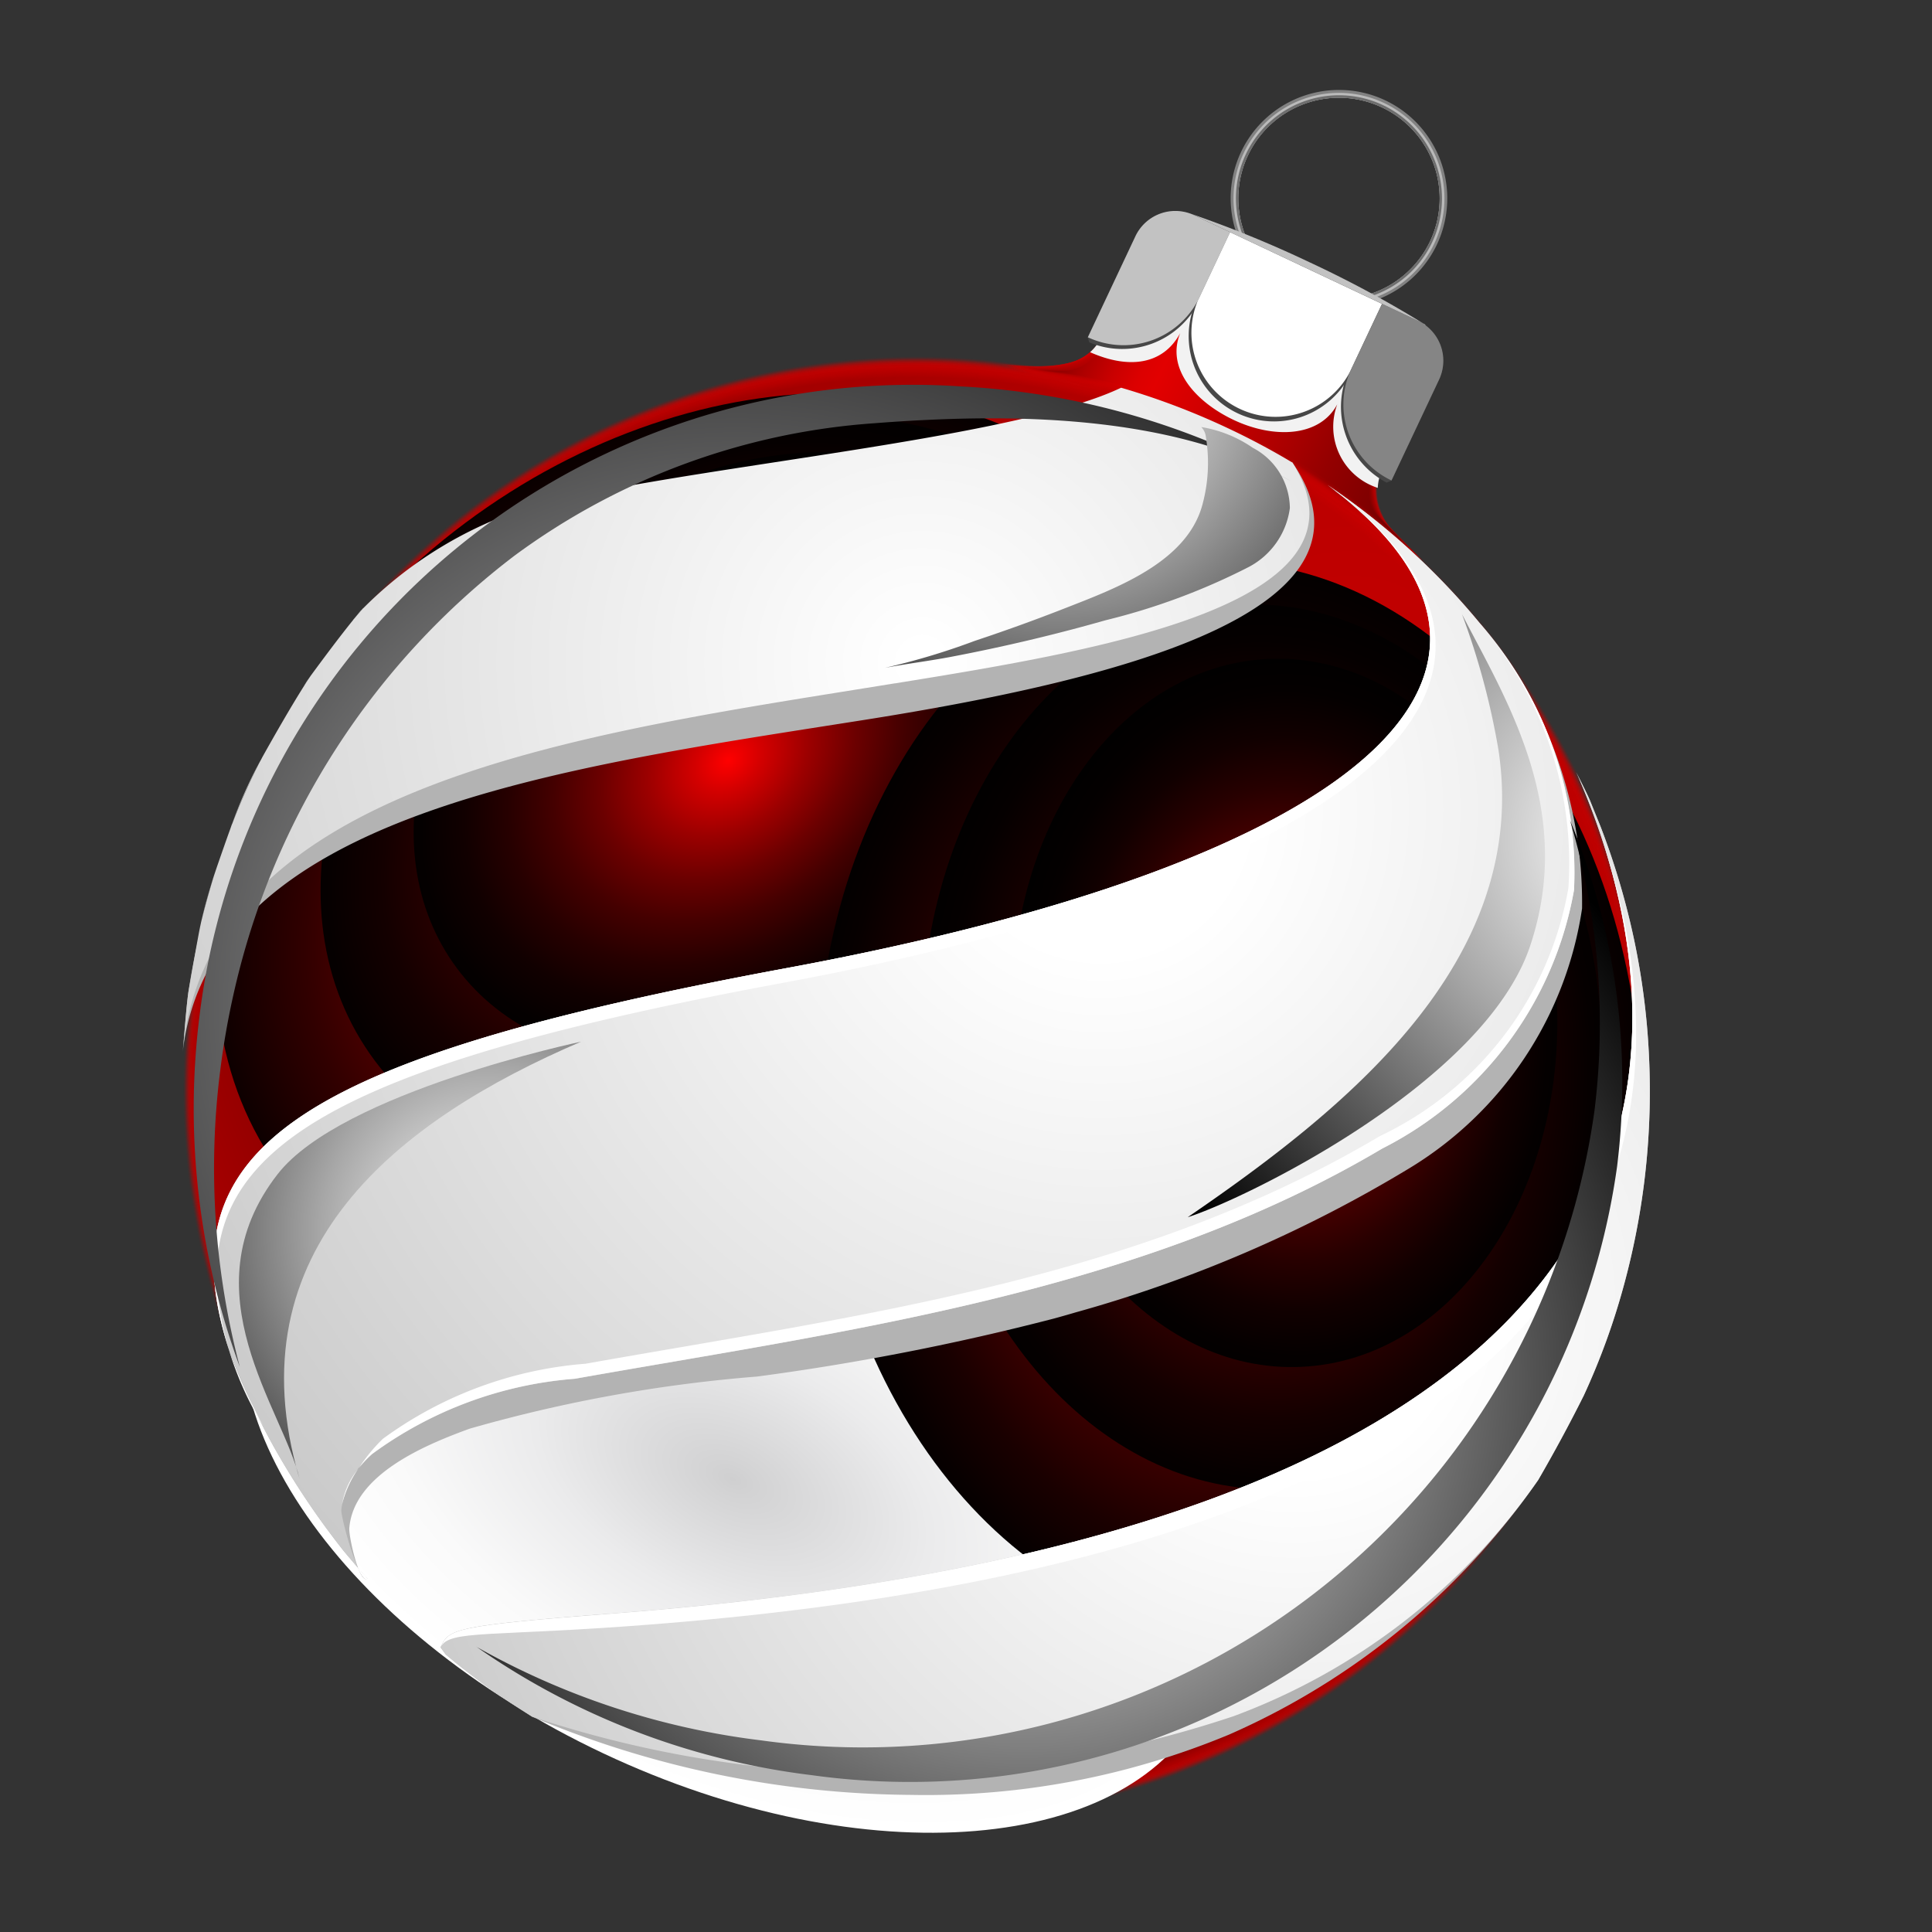 <svg xmlns="http://www.w3.org/2000/svg" xmlns:xlink="http://www.w3.org/1999/xlink" viewBox="0 0 30 30"><rect x="0" y="0" width="30" height="30" fill="#333333" stroke="none"/><defs><radialGradient id="prefix__f0d07404-e488-40c2-8ba6-f934b91b0ba6" cx="18.001" cy="8.496" r="21.293" gradientTransform="rotate(.791 12.754 12.76)" gradientUnits="userSpaceOnUse"><stop offset="0" stop-color="#ca0000"/><stop offset=".741" stop-color="#c80000"/><stop offset="1" stop-color="#ca0000"/></radialGradient><radialGradient id="prefix__bf4e2537-de40-49c9-abba-4338d3da4457" cx="18.11" cy="8.508" r="21.333" gradientTransform="rotate(1.586 12.805 12.634) scale(.994)" gradientUnits="userSpaceOnUse"><stop offset="0" stop-color="#ca0000"/><stop offset=".741" stop-color="#c60000"/><stop offset=".971" stop-color="#c90000"/><stop offset="1" stop-color="#ca0000"/></radialGradient><radialGradient id="prefix__ae60d4d3-083d-4075-b073-d9e94f2eba57" cx="18.219" cy="8.518" r="21.369" gradientTransform="rotate(2.386 12.86 12.511) scale(.992)" gradientUnits="userSpaceOnUse"><stop offset="0" stop-color="#ca0000"/><stop offset=".741" stop-color="#c40000"/><stop offset=".938" stop-color="#c70000"/><stop offset="1" stop-color="#ca0000"/></radialGradient><radialGradient id="prefix__a69553f7-c2e3-4582-b042-90b55361f717" cx="18.328" cy="8.527" r="21.401" gradientTransform="rotate(3.189 12.911 12.387) scale(.989)" gradientUnits="userSpaceOnUse"><stop offset="0" stop-color="#c90000"/><stop offset=".741" stop-color="#c20000"/><stop offset=".918" stop-color="#c50000"/><stop offset="1" stop-color="#ca0000"/></radialGradient><radialGradient id="prefix__aca79aec-95e2-4194-b45a-0db35443d1eb" cx="18.438" cy="8.535" r="21.428" gradientTransform="rotate(3.997 12.966 12.266) scale(.987)" gradientUnits="userSpaceOnUse"><stop offset="0" stop-color="#c90000"/><stop offset=".741" stop-color="#c00000"/><stop offset=".903" stop-color="#c30000"/><stop offset="1" stop-color="#ca0000"/></radialGradient><radialGradient id="prefix__b1aff381-16f8-4b08-89ca-706284ba74d8" cx="18.548" cy="8.542" r="21.452" gradientTransform="scale(.985) rotate(4.808 13.22 12.33)" gradientUnits="userSpaceOnUse"><stop offset="0" stop-color="#c90000"/><stop offset=".741" stop-color="#be0000"/><stop offset=".897" stop-color="#c10000"/><stop offset="1" stop-color="#c90000"/></radialGradient><radialGradient id="prefix__e5adbf0b-3926-470d-9303-69e81d9d1621" cx="18.658" cy="8.547" r="21.471" gradientTransform="rotate(5.622 13.08 12.026) scale(.983)" gradientUnits="userSpaceOnUse"><stop offset="0" stop-color="#c90000"/><stop offset=".662" stop-color="#be0000"/><stop offset=".741" stop-color="#bc0000"/><stop offset=".888" stop-color="#bf0000"/><stop offset=".994" stop-color="#c80000"/><stop offset="1" stop-color="#c90000"/></radialGradient><radialGradient id="prefix__f0c8c98c-891a-4408-bbe3-ed0704a721cb" cx="18.768" cy="8.551" r="21.486" gradientTransform="rotate(6.438 13.139 11.909) scale(.982)" gradientUnits="userSpaceOnUse"><stop offset="0" stop-color="#c90000"/><stop offset=".562" stop-color="#be0000"/><stop offset=".741" stop-color="#b90000"/><stop offset=".877" stop-color="#bc0000"/><stop offset=".975" stop-color="#c50000"/><stop offset="1" stop-color="#c90000"/></radialGradient><radialGradient id="prefix__a7889e97-6324-425b-9553-d557532f5a82" cx="18.877" cy="8.554" r="21.497" gradientTransform="scale(.98) rotate(7.258 13.467 12.032)" gradientUnits="userSpaceOnUse"><stop offset="0" stop-color="#c90000"/><stop offset=".513" stop-color="#be0000"/><stop offset=".741" stop-color="#b70000"/><stop offset=".871" stop-color="#ba0000"/><stop offset=".965" stop-color="#c30000"/><stop offset="1" stop-color="#c90000"/></radialGradient><radialGradient id="prefix__bddd8f10-96f6-4b48-a601-e680c83bda25" cx="18.987" cy="8.555" r="21.503" gradientTransform="rotate(84.249 14.488 16.423) scale(.979)" gradientUnits="userSpaceOnUse"><stop offset="0" stop-color="#c80000"/><stop offset=".491" stop-color="#bd0000"/><stop offset=".741" stop-color="#b50000"/><stop offset=".866" stop-color="#b80000"/><stop offset=".956" stop-color="#c10000"/><stop offset="1" stop-color="#c90000"/></radialGradient><radialGradient id="prefix__bd6c9f1e-62a5-4d49-a118-ce680be60f90" cx="19.096" cy="8.555" r="21.505" gradientTransform="rotate(83.807 14.523 16.361) scale(.978)" gradientUnits="userSpaceOnUse"><stop offset="0" stop-color="#c80000"/><stop offset=".454" stop-color="#bd0000"/><stop offset=".741" stop-color="#b30000"/><stop offset=".861" stop-color="#b60000"/><stop offset=".948" stop-color="#bf0000"/><stop offset="1" stop-color="#c90000"/></radialGradient><radialGradient id="prefix__ee8c5d75-9718-4c48-9ed8-7b8248bc94c6" cx="19.204" cy="8.554" r="21.502" gradientTransform="rotate(83.364 14.56 16.297) scale(.977)" gradientUnits="userSpaceOnUse"><stop offset="0" stop-color="#c80000"/><stop offset=".423" stop-color="#bd0000"/><stop offset=".741" stop-color="#b10000"/><stop offset=".857" stop-color="#b40000"/><stop offset=".942" stop-color="#bd0000"/><stop offset="1" stop-color="#c90000"/></radialGradient><radialGradient id="prefix__a4cdc958-fbd6-46ba-b38e-44bee61755c9" cx="19.312" cy="8.552" r="21.495" gradientTransform="rotate(82.925 14.599 16.23) scale(.976)" gradientUnits="userSpaceOnUse"><stop offset="0" stop-color="#c80000"/><stop offset=".396" stop-color="#bd0000"/><stop offset=".741" stop-color="#af0000"/><stop offset=".854" stop-color="#b20000"/><stop offset=".936" stop-color="#b00"/><stop offset="1" stop-color="#c90000"/></radialGradient><radialGradient id="prefix__a5c98a55-7691-475d-b1c0-e8a1c9587ba0" cx="19.419" cy="8.548" r="21.483" gradientTransform="rotate(82.494 14.639 16.161) scale(.976)" gradientUnits="userSpaceOnUse"><stop offset="0" stop-color="#c80000"/><stop offset=".373" stop-color="#bd0000"/><stop offset=".741" stop-color="#ad0000"/><stop offset=".851" stop-color="#b00000"/><stop offset=".93" stop-color="#b90000"/><stop offset="1" stop-color="#c90000"/></radialGradient><radialGradient id="prefix__bc901b14-4cb1-4d61-9e8a-2e4c3dfd77fc" cx="19.525" cy="8.542" r="21.467" gradientTransform="scale(.976) rotate(82.077 15.044 16.488)" gradientUnits="userSpaceOnUse"><stop offset="0" stop-color="#c80000"/><stop offset=".353" stop-color="#bd0000"/><stop offset=".741" stop-color="#ab0000"/><stop offset=".848" stop-color="#ae0000"/><stop offset=".925" stop-color="#b70000"/><stop offset=".993" stop-color="#c70000"/><stop offset="1" stop-color="#c90000"/></radialGradient><radialGradient id="prefix__bd56694e-0a28-4e13-92ca-d18a680f0770" cx="19.629" cy="8.536" r="21.446" gradientTransform="rotate(81.676 14.724 16.017) scale(.976)" gradientUnits="userSpaceOnUse"><stop offset="0" stop-color="#c70000"/><stop offset=".344" stop-color="#bc0000"/><stop offset=".741" stop-color="#a90000"/><stop offset=".847" stop-color="#ac0000"/><stop offset=".923" stop-color="#b50000"/><stop offset=".99" stop-color="#c50000"/><stop offset="1" stop-color="#c80000"/></radialGradient><radialGradient id="prefix__a1f9ddee-dac2-4258-87cd-a0803f45f59a" cx="19.733" cy="8.528" r="21.421" gradientTransform="rotate(81.295 14.769 15.941) scale(.976)" gradientUnits="userSpaceOnUse"><stop offset="0" stop-color="#c70000"/><stop offset=".327" stop-color="#bc0000"/><stop offset=".741" stop-color="#a70000"/><stop offset=".844" stop-color="#a00"/><stop offset=".919" stop-color="#b30000"/><stop offset=".984" stop-color="#c30000"/><stop offset="1" stop-color="#c80000"/></radialGradient><radialGradient id="prefix__bd94a56b-f530-4a3f-bcae-bcaacb8139cc" cx="19.835" cy="8.518" r="21.391" gradientTransform="rotate(80.939 14.816 15.864) scale(.976)" gradientUnits="userSpaceOnUse"><stop offset="0" stop-color="#c70000"/><stop offset=".312" stop-color="#bc0000"/><stop offset=".741" stop-color="#a50000"/><stop offset=".842" stop-color="#a80000"/><stop offset=".915" stop-color="#b10000"/><stop offset=".979" stop-color="#c10000"/><stop offset="1" stop-color="#c80000"/></radialGradient><radialGradient id="prefix__bb8a1638-413d-4c22-944d-2e0e2793143e" cx="19.935" cy="8.508" r="21.357" gradientTransform="rotate(80.609 14.864 15.785) scale(.977)" gradientUnits="userSpaceOnUse"><stop offset="0" stop-color="#c70000"/><stop offset=".298" stop-color="#bc0000"/><stop offset=".741" stop-color="#a30000"/><stop offset=".84" stop-color="#a60000"/><stop offset=".911" stop-color="#af0000"/><stop offset=".974" stop-color="#bf0000"/><stop offset="1" stop-color="#c80000"/></radialGradient><radialGradient id="prefix__a926a5ea-d4c7-4e3b-af8b-f53846369f1b" cx="20.034" cy="8.496" r="21.318" gradientTransform="rotate(80.308 14.913 15.705) scale(.978)" gradientUnits="userSpaceOnUse"><stop offset="0" stop-color="#c70000"/><stop offset=".286" stop-color="#bc0000"/><stop offset=".741" stop-color="#a10000"/><stop offset=".838" stop-color="#a40000"/><stop offset=".908" stop-color="#ad0000"/><stop offset=".969" stop-color="#bd0000"/><stop offset="1" stop-color="#c80000"/></radialGradient><radialGradient id="prefix__b485d137-cc0b-4ba1-a556-eb9297935807" cx="20.131" cy="8.483" r="21.275" gradientTransform="rotate(80.039 14.964 15.623) scale(.979)" gradientUnits="userSpaceOnUse"><stop offset="0" stop-color="#c70000"/><stop offset=".274" stop-color="#bc0000"/><stop offset=".741" stop-color="#9f0000"/><stop offset=".836" stop-color="#a20000"/><stop offset=".905" stop-color="#ab0000"/><stop offset=".965" stop-color="#b00"/><stop offset="1" stop-color="#c80000"/></radialGradient><radialGradient id="prefix__a4e88c8e-51de-40ba-b97d-2a922c3127e8" cx="20.226" cy="8.469" r="21.228" gradientTransform="rotate(79.801 15.017 15.54) scale(.98)" gradientUnits="userSpaceOnUse"><stop offset="0" stop-color="#c60000"/><stop offset=".269" stop-color="#b00"/><stop offset=".741" stop-color="#9d0000"/><stop offset=".834" stop-color="#a00000"/><stop offset=".902" stop-color="#a90000"/><stop offset=".961" stop-color="#b90000"/><stop offset="1" stop-color="#c80000"/></radialGradient><radialGradient id="prefix__aca1d3dc-59c5-47cb-86d9-a5458b53807c" cx="20.32" cy="8.453" r="21.177" gradientTransform="rotate(79.597 15.071 15.455) scale(.982)" gradientUnits="userSpaceOnUse"><stop offset="0" stop-color="#c60000"/><stop offset=".259" stop-color="#b00"/><stop offset=".717" stop-color="#9d0000"/><stop offset=".741" stop-color="#9b0000"/><stop offset=".833" stop-color="#9e0000"/><stop offset=".899" stop-color="#a70000"/><stop offset=".957" stop-color="#b70000"/><stop offset="1" stop-color="#c80000"/></radialGradient><radialGradient id="prefix__b6c016dd-6168-4a97-9f83-b034c3b7d019" cx="20.411" cy="8.436" r="21.121" gradientTransform="rotate(79.425 15.127 15.37) scale(.983)" gradientUnits="userSpaceOnUse"><stop offset="0" stop-color="#c60000"/><stop offset=".246" stop-color="#b00"/><stop offset=".68" stop-color="#9d0000"/><stop offset=".741" stop-color="#980000"/><stop offset=".83" stop-color="#9b0000"/><stop offset=".895" stop-color="#a40000"/><stop offset=".952" stop-color="#b40000"/><stop offset="1" stop-color="#c80000"/></radialGradient><radialGradient id="prefix__f17f6d32-c995-44ff-9d39-e9d54b94f863" cx="20.5" cy="8.419" r="21.061" gradientTransform="scale(.985) rotate(79.288 15.416 15.517)" gradientUnits="userSpaceOnUse"><stop offset="0" stop-color="#c60000"/><stop offset=".238" stop-color="#b00"/><stop offset=".658" stop-color="#9d0000"/><stop offset=".741" stop-color="#960000"/><stop offset=".829" stop-color="#900"/><stop offset=".893" stop-color="#a20000"/><stop offset=".949" stop-color="#b20000"/><stop offset="1" stop-color="#c80000"/></radialGradient><radialGradient id="prefix__a57beebc-1d58-42c3-87d9-36b03cac542e" cx="20.586" cy="8.4" r="20.998" gradientTransform="scale(.987) rotate(79.184 15.444 15.398)" gradientUnits="userSpaceOnUse"><stop offset="0" stop-color="#c60000"/><stop offset=".23" stop-color="#b00"/><stop offset=".637" stop-color="#9d0000"/><stop offset=".741" stop-color="#940000"/><stop offset=".828" stop-color="#970000"/><stop offset=".892" stop-color="#a00000"/><stop offset=".947" stop-color="#b00000"/><stop offset=".998" stop-color="#c60000"/><stop offset="1" stop-color="#c70000"/></radialGradient><radialGradient id="prefix__b68bc590-a7bb-4611-8dad-46a94dbc6ab6" cx="20.671" cy="8.38" r="20.93" gradientTransform="rotate(79.112 15.304 15.111) scale(.989)" gradientUnits="userSpaceOnUse"><stop offset="0" stop-color="#c60000"/><stop offset=".223" stop-color="#b00"/><stop offset=".618" stop-color="#9d0000"/><stop offset=".741" stop-color="#920000"/><stop offset=".827" stop-color="#950000"/><stop offset=".89" stop-color="#9e0000"/><stop offset=".944" stop-color="#ae0000"/><stop offset=".995" stop-color="#c40000"/><stop offset="1" stop-color="#c70000"/></radialGradient><radialGradient id="prefix__a9b58026-41ef-40df-8740-0551684e6f9c" cx="20.752" cy="8.359" r="20.859" gradientTransform="rotate(79.072 15.366 15.025) scale(.992)" gradientUnits="userSpaceOnUse"><stop offset="0" stop-color="#c50000"/><stop offset=".22" stop-color="#ba0000"/><stop offset=".609" stop-color="#9c0000"/><stop offset=".741" stop-color="#900000"/><stop offset=".826" stop-color="#930000"/><stop offset=".887" stop-color="#9c0000"/><stop offset=".942" stop-color="#ac0000"/><stop offset=".991" stop-color="#c20000"/><stop offset="1" stop-color="#c70000"/></radialGradient><radialGradient id="prefix__bad21626-4283-4f89-8cda-5df67c284b7c" cx="20.832" cy="8.338" r="20.784" gradientTransform="rotate(79.063 15.43 14.938) scale(.994)" gradientUnits="userSpaceOnUse"><stop offset="0" stop-color="#c50000"/><stop offset=".214" stop-color="#ba0000"/><stop offset=".591" stop-color="#9c0000"/><stop offset=".741" stop-color="#8e0000"/><stop offset=".825" stop-color="#910000"/><stop offset=".885" stop-color="#9a0000"/><stop offset=".939" stop-color="#a00"/><stop offset=".988" stop-color="#c00000"/><stop offset="1" stop-color="#c70000"/></radialGradient><radialGradient id="prefix__f6fd80b3-298d-4788-b532-b5ed4b4ca9bd" cx="20.908" cy="8.315" r="20.706" gradientTransform="rotate(79.084 15.494 14.851) scale(.997)" gradientUnits="userSpaceOnUse"><stop offset="0" stop-color="#c50000"/><stop offset=".208" stop-color="#ba0000"/><stop offset=".575" stop-color="#9c0000"/><stop offset=".741" stop-color="#8c0000"/><stop offset=".824" stop-color="#8f0000"/><stop offset=".884" stop-color="#980000"/><stop offset=".936" stop-color="#a80000"/><stop offset=".985" stop-color="#be0000"/><stop offset="1" stop-color="#c70000"/></radialGradient><radialGradient id="prefix__b672039b-fe69-4397-be09-8edc515acd23" cx="20.983" cy="8.292" r="20.624" gradientTransform="matrix(.189 .982 -.982 .189 27.127 -3.3)" gradientUnits="userSpaceOnUse"><stop offset="0" stop-color="#c50000"/><stop offset=".202" stop-color="#ba0000"/><stop offset=".56" stop-color="#9c0000"/><stop offset=".741" stop-color="#8a0000"/><stop offset=".823" stop-color="#8d0000"/><stop offset=".882" stop-color="#960000"/><stop offset=".934" stop-color="#a60000"/><stop offset=".982" stop-color="#bc0000"/><stop offset="1" stop-color="#c70000"/></radialGradient><radialGradient id="prefix__a856aeca-085d-4267-9bf4-49d58ba851fa" cx="17.681" cy="-39.842" r="8.118" gradientTransform="matrix(.904 .426 -.247 .523 -14.448 36.274)" gradientUnits="userSpaceOnUse"><stop offset="0" stop-color="#cfcfd0"/><stop offset=".048" stop-color="#d3d3d4"/><stop offset=".402" stop-color="#ebebec"/><stop offset=".729" stop-color="#fafafa"/><stop offset="1" stop-color="#fff"/></radialGradient><radialGradient id="prefix__be595a4e-d0e6-43b2-ab2d-29408a0beeee" cx="55.999" cy="-145.162" r="8.844" gradientTransform="matrix(.801 -.598 .46 .616 32.69 136.267)" gradientUnits="userSpaceOnUse"><stop offset="0" stop-color="red"/><stop offset=".229" stop-color="#b90000"/><stop offset=".508" stop-color="#6b0000"/><stop offset=".739" stop-color="#310000"/><stop offset=".909" stop-color="#0d0000"/><stop offset="1"/></radialGradient><radialGradient id="prefix__acc7db70-ce19-4575-8a96-9dd9e5165a60" cx="56.805" cy="-145.867" r="7.303" gradientTransform="matrix(.801 -.598 .46 .616 32.69 136.267)" gradientUnits="userSpaceOnUse"><stop offset="0" stop-color="#e80000"/><stop offset=".145" stop-color="#b20000"/><stop offset=".308" stop-color="#7c0000"/><stop offset=".467" stop-color="#500000"/><stop offset=".619" stop-color="#2d0000"/><stop offset=".762" stop-color="#140000"/><stop offset=".893" stop-color="#050000"/><stop offset="1"/></radialGradient><radialGradient id="prefix__bd1724cd-9d72-4d75-8459-7460654ebcd4" cx="57.36" cy="-146.362" r="5.846" gradientTransform="matrix(.801 -.598 .46 .616 32.69 136.267)" gradientUnits="userSpaceOnUse"><stop offset="0" stop-color="red"/><stop offset=".096" stop-color="#d30000"/><stop offset=".231" stop-color="#9c0000"/><stop offset=".366" stop-color="#6c0000"/><stop offset=".5" stop-color="#450000"/><stop offset=".632" stop-color="#270000"/><stop offset=".76" stop-color="#100"/><stop offset=".884" stop-color="#040000"/><stop offset="1"/></radialGradient><radialGradient id="prefix__b285b0f9-fbe2-4203-ac16-899a5ce0564b" cx="185.689" cy="173.811" r="8.845" gradientTransform="matrix(-.048 -.999 -.767 .037 161.432 196.37)" gradientUnits="userSpaceOnUse"><stop offset="0" stop-color="red"/><stop offset=".078" stop-color="#e20000"/><stop offset=".274" stop-color="#9e0000"/><stop offset=".46" stop-color="#600"/><stop offset=".631" stop-color="#3a0000"/><stop offset=".784" stop-color="#1a0000"/><stop offset=".912" stop-color="#070000"/><stop offset="1"/></radialGradient><radialGradient id="prefix__b8209b6d-c0ec-4dee-b6a3-cdc944c63935" cx="186.495" cy="173.107" r="7.303" gradientTransform="matrix(-.048 -.999 -.767 .037 161.432 196.37)" xlink:href="#prefix__acc7db70-ce19-4575-8a96-9dd9e5165a60"/><radialGradient id="prefix__f11341e5-24cc-4c14-b3ca-81fcd786c153" cx="187.051" cy="172.611" r="5.847" gradientTransform="matrix(-.048 -.999 -.767 .037 161.432 196.37)" xlink:href="#prefix__bd1724cd-9d72-4d75-8459-7460654ebcd4"/><radialGradient id="prefix__b0ce9dba-e377-4a13-ab9f-36c3c809aa34" cx="18.166" cy="11.337" r="16.648" gradientTransform="rotate(25.245 14.845 9.562)" gradientUnits="userSpaceOnUse"><stop offset=".135" stop-color="#fff"/><stop offset="1" stop-color="#c9c9c9"/></radialGradient><radialGradient id="prefix__e9e026a5-0e99-46c6-af21-00eeee5b0711" cx="14.678" cy="10.439" r="13.196" gradientTransform="rotate(25.245 14.845 9.562)" gradientUnits="userSpaceOnUse"><stop offset=".022" stop-color="#fff"/><stop offset="1" stop-color="#cfcfcf"/></radialGradient><radialGradient id="prefix__e2d39840-63ed-4da6-957e-19f05915e472" cx="24.17" cy="17.087" r="14.328" gradientTransform="rotate(25.245 14.845 9.562)" gradientUnits="userSpaceOnUse"><stop offset=".178" stop-color="#fff"/><stop offset=".882" stop-color="#d4d4d4"/><stop offset="1" stop-color="#ccc"/></radialGradient><radialGradient id="prefix__b0fadb7b-7b0c-453d-bbae-eadce7721b88" cx="14.361" cy="16.495" r="14.816" gradientTransform="rotate(25.245 14.845 9.562)" gradientUnits="userSpaceOnUse"><stop offset="0" stop-color="#cfcfd0"/><stop offset="1"/></radialGradient><radialGradient id="prefix__a412d2ff-6802-4e90-acc3-ff22777fdf13" cx="291.504" cy="-62.624" r="11.5" gradientTransform="matrix(-.926 -.426 .432 -.895 312.85 89.55)" gradientUnits="userSpaceOnUse"><stop offset="0" stop-color="#fff"/><stop offset="1"/></radialGradient><radialGradient id="prefix__a570b3fe-bc87-48f7-94c4-267f3e66f57c" cx="14.742" cy="5.587" r="7.143" gradientTransform="rotate(25.245 14.845 9.562)" gradientUnits="userSpaceOnUse"><stop offset="0" stop-color="#fff"/><stop offset=".124" stop-color="#e6e6e6"/><stop offset=".387" stop-color="#a7a7a7"/><stop offset=".765" stop-color="#424242"/><stop offset="1"/></radialGradient><radialGradient id="prefix__ed5cc646-0ad4-4009-982f-1222f12f4734" cx="12.308" cy="21.313" r="6.606" xlink:href="#prefix__a570b3fe-bc87-48f7-94c4-267f3e66f57c"/><radialGradient id="prefix__b54e13d6-fa62-42d9-bc16-153634f4a520" cx="25.919" cy="8.143" r="8.943" xlink:href="#prefix__a570b3fe-bc87-48f7-94c4-267f3e66f57c"/><radialGradient id="prefix__a29ef704-4276-4711-8e6a-8cd68a8b709e" cx="-364.83" cy="166.505" r="4.832" gradientTransform="scale(-1 1) rotate(19.756 270.638 1092.324)" gradientUnits="userSpaceOnUse"><stop offset="0" stop-color="#fefefe"/><stop offset=".127" stop-color="#dfdfdf"/><stop offset=".403" stop-color="#919191"/><stop offset=".462" stop-color="gray"/><stop offset="1" stop-color="#0c0c0c"/></radialGradient><radialGradient id="prefix__bff2ad4e-d74c-4617-9174-584e4606c78d" cx="-363.604" cy="166.03" r="4.741" gradientTransform="scale(-1 1) rotate(19.756 270.638 1092.324)" gradientUnits="userSpaceOnUse"><stop offset="0" stop-color="#cdcdcd"/><stop offset=".247" stop-color="gray"/><stop offset="1" stop-color="#2f2f2f"/></radialGradient><radialGradient id="prefix__a3d69f45-0a96-4215-9906-4e87103bd163" cx="-340.39" cy="182.788" r="3.669" gradientTransform="scale(1 -1) rotate(-70.244 -300.445 -168.334)" xlink:href="#prefix__a29ef704-4276-4711-8e6a-8cd68a8b709e"/><radialGradient id="prefix__be4e99d1-cbc7-4a10-b330-ffdca1b68011" cx="-339.459" cy="182.428" r="3.6" gradientTransform="scale(1 -1) rotate(-70.244 -300.445 -168.334)" xlink:href="#prefix__bff2ad4e-d74c-4617-9174-584e4606c78d"/><radialGradient id="prefix__e20be9b1-fcaf-4356-b264-abf32d1b2c32" cx="-348.539" cy="146.663" r="4.831" gradientTransform="scale(1 -1) rotate(64.755 -39.772 357.54)" xlink:href="#prefix__a29ef704-4276-4711-8e6a-8cd68a8b709e"/><radialGradient id="prefix__bcc63a00-9139-411d-b716-f255980d7a6c" cx="-347.313" cy="146.189" r="4.741" gradientTransform="scale(1 -1) rotate(64.755 -39.772 357.54)" xlink:href="#prefix__bff2ad4e-d74c-4617-9174-584e4606c78d"/><radialGradient id="prefix__b76760c7-f487-4935-95a2-3b4264db044b" cx="-363.662" cy="154.544" r="4.024" gradientTransform="scale(-1 1) rotate(-70.244 -291.339 -155.118)" xlink:href="#prefix__a29ef704-4276-4711-8e6a-8cd68a8b709e"/><radialGradient id="prefix__aa3c2af5-3a64-4213-b819-e177a2c6f06b" cx="-362.64" cy="154.149" r="3.949" gradientTransform="scale(-1 1) rotate(-70.244 -291.339 -155.118)" xlink:href="#prefix__bff2ad4e-d74c-4617-9174-584e4606c78d"/><radialGradient id="prefix__a0a9e436-31d0-4439-a432-8da7bb4430c2" cx="-354.065" cy="167.377" r="4.024" gradientTransform="scale(-1 1) rotate(-70.244 -291.339 -155.118)" xlink:href="#prefix__a29ef704-4276-4711-8e6a-8cd68a8b709e"/><radialGradient id="prefix__bc75b512-1758-492e-9220-adac6e7c9397" cx="-353.044" cy="166.982" r="3.949" gradientTransform="scale(-1 1) rotate(-70.244 -291.339 -155.118)" xlink:href="#prefix__bff2ad4e-d74c-4617-9174-584e4606c78d"/><radialGradient id="prefix__e7dbda70-cbab-4320-b5a3-50345502b8a7" cx="-371.156" cy="153.085" r="4.831" gradientTransform="scale(-1 1) rotate(-25.245 -521.281 -706.655)" xlink:href="#prefix__a29ef704-4276-4711-8e6a-8cd68a8b709e"/><radialGradient id="prefix__e1bc1e00-81b1-46e7-be60-3e8d341e11f2" cx="-369.93" cy="152.611" r="4.741" gradientTransform="scale(-1 1) rotate(-25.245 -521.281 -706.655)" xlink:href="#prefix__bff2ad4e-d74c-4617-9174-584e4606c78d"/><radialGradient id="prefix__b3d0baf6-3c0d-488b-ba3f-74dcbe18c85f" cx="-377.223" cy="183.705" r="4.741" gradientTransform="scale(-1 1) rotate(54.783 -40.668 429.117)" xlink:href="#prefix__bff2ad4e-d74c-4617-9174-584e4606c78d"/><linearGradient id="prefix__a575d1f9-5ecf-456a-a0c4-11e68bd4533f" x1="-.301" y1="-8.927" x2="-.301" y2="41.073" gradientUnits="userSpaceOnUse"><stop offset="0" stop-color="#fff"/><stop offset=".565" stop-color="#fafafa"/><stop offset="1" stop-color="#f2f2f2"/></linearGradient><linearGradient id="prefix__bda29866-f9e2-4d14-87f4-005af72dd1b6" x1="15.971" y1="6.149" x2="22.633" y2="6.149" gradientTransform="rotate(.812 -.927 -23.41) scale(.997)" gradientUnits="userSpaceOnUse"><stop offset="0" stop-color="#d30000"/><stop offset=".263" stop-color="#d60000"/><stop offset=".753" stop-color="#d40000"/><stop offset="1" stop-color="#d30000"/></linearGradient><linearGradient id="prefix__f57938d8-2c5c-4c94-8c8d-617ba43b92ed" x1="15.646" y1="6.706" x2="22.325" y2="6.706" gradientTransform="rotate(1.625 28.935 5.7) scale(.994)" gradientUnits="userSpaceOnUse"><stop offset="0" stop-color="#d10000"/><stop offset=".263" stop-color="#d70000"/><stop offset=".753" stop-color="#d20000"/><stop offset="1" stop-color="#cf0000"/></linearGradient><linearGradient id="prefix__b6c3a6ec-0309-4f88-b297-077817be7fac" x1="15.265" y1="5.624" x2="21.957" y2="5.624" gradientTransform="matrix(.991 .041 -.041 .991 .664 .03)" gradientUnits="userSpaceOnUse"><stop offset="0" stop-color="#ce0000"/><stop offset=".057" stop-color="#d10000"/><stop offset=".263" stop-color="#d70000"/><stop offset=".753" stop-color="#d00000"/><stop offset="1" stop-color="#c00"/></linearGradient><linearGradient id="prefix__a2c51ef4-0500-4ffd-9b01-77362892a1e5" x1="14.949" y1="6.202" x2="21.652" y2="6.202" gradientTransform="rotate(3.187 14.574 20.419) scale(.989)" gradientUnits="userSpaceOnUse"><stop offset="0" stop-color="#cb0000"/><stop offset=".1" stop-color="#d20000"/><stop offset=".263" stop-color="#d80000"/><stop offset=".753" stop-color="#cd0000"/><stop offset="1" stop-color="#c90000"/></linearGradient><linearGradient id="prefix__fd65cae5-6494-4999-b6cb-f7dfc4348c7e" x1="15.419" y1="5.905" x2="22.13" y2="5.905" gradientTransform="rotate(3.997 11.425 11.562) scale(.987)" gradientUnits="userSpaceOnUse"><stop offset="0" stop-color="#c90000"/><stop offset=".114" stop-color="#d20000"/><stop offset=".263" stop-color="#d80000"/><stop offset=".753" stop-color="#cb0000"/><stop offset="1" stop-color="#c60000"/></linearGradient><linearGradient id="prefix__b8a1029d-e0a1-4edf-9660-981f0de9840f" x1="15.126" y1="6.494" x2="21.842" y2="6.494" gradientTransform="rotate(4.805 19.457 15.028) scale(.985)" gradientUnits="userSpaceOnUse"><stop offset="0" stop-color="#c60000"/><stop offset=".131" stop-color="#d20000"/><stop offset=".263" stop-color="#d80000"/><stop offset=".753" stop-color="#c90000"/><stop offset="1" stop-color="#c20000"/></linearGradient><linearGradient id="prefix__a707ef8f-bebb-48bd-aee1-d3ca31cc7efa" x1="15.597" y1="6.18" x2="22.316" y2="6.18" gradientTransform="scale(.983) rotate(5.621 16.736 9.595)" gradientUnits="userSpaceOnUse"><stop offset="0" stop-color="#c30000"/><stop offset=".147" stop-color="#d30000"/><stop offset=".263" stop-color="#d90000"/><stop offset=".698" stop-color="#c90000"/><stop offset=".753" stop-color="#c70000"/><stop offset="1" stop-color="#bf0000"/></linearGradient><linearGradient id="prefix__bc9d12a2-86c0-4bff-8f94-5772c268f6ac" x1="15.138" y1="5.119" x2="21.856" y2="5.119" gradientTransform="rotate(6.44 7.31 12.945) scale(.982)" gradientUnits="userSpaceOnUse"><stop offset="0" stop-color="#c10000"/><stop offset=".003" stop-color="#c10000"/><stop offset=".153" stop-color="#d30000"/><stop offset=".263" stop-color="#d90000"/><stop offset=".661" stop-color="#c90000"/><stop offset=".753" stop-color="#c50000"/><stop offset="1" stop-color="#bc0000"/></linearGradient><linearGradient id="prefix__a93af870-8f47-43a4-8dc6-67539760f7b0" x1="14.863" y1="5.727" x2="21.577" y2="5.727" gradientTransform="matrix(.972 .124 -.124 .972 1.992 -1.547)" gradientUnits="userSpaceOnUse"><stop offset="0" stop-color="#be0000"/><stop offset=".022" stop-color="#c10000"/><stop offset=".161" stop-color="#d30000"/><stop offset=".263" stop-color="#d90000"/><stop offset=".631" stop-color="#c90000"/><stop offset=".753" stop-color="#c30000"/><stop offset="1" stop-color="#b90000"/></linearGradient><linearGradient id="prefix__b77ec90b-513e-4d21-8007-1c159b978804" x1="15.317" y1="5.397" x2="22.024" y2="5.397" gradientTransform="rotate(8.08 11.71 11.035) scale(.979)" gradientUnits="userSpaceOnUse"><stop offset="0" stop-color="#b00"/><stop offset=".043" stop-color="#c20000"/><stop offset=".17" stop-color="#d40000"/><stop offset=".263" stop-color="#da0000"/><stop offset=".593" stop-color="#ca0000"/><stop offset=".753" stop-color="#c10000"/><stop offset="1" stop-color="#b50000"/></linearGradient><linearGradient id="prefix__fa3ea78f-9a46-47ed-af42-0b2ea9a2d628" x1="15.066" y1="6.014" x2="21.765" y2="6.014" gradientTransform="rotate(8.901 16.146 12.71) scale(.978)" gradientUnits="userSpaceOnUse"><stop offset="0" stop-color="#b90000"/><stop offset=".051" stop-color="#c20000"/><stop offset=".173" stop-color="#d40000"/><stop offset=".263" stop-color="#da0000"/><stop offset=".572" stop-color="#ca0000"/><stop offset=".753" stop-color="#bf0000"/><stop offset="1" stop-color="#b20000"/></linearGradient><linearGradient id="prefix__b2a019c4-faf2-41a8-9731-97221c121764" x1="15.519" y1="5.669" x2="22.205" y2="5.669" gradientTransform="rotate(9.728 14.635 9.625) scale(.977)" gradientUnits="userSpaceOnUse"><stop offset="0" stop-color="#b60000"/><stop offset=".066" stop-color="#c30000"/><stop offset=".18" stop-color="#d50000"/><stop offset=".263" stop-color="#db0000"/><stop offset=".539" stop-color="#cb0000"/><stop offset=".753" stop-color="#bc0000"/><stop offset="1" stop-color="#af0000"/></linearGradient><linearGradient id="prefix__a36fa3cc-c1d5-4868-b994-3d7031ba1f7d" x1="15.964" y1="5.312" x2="22.635" y2="5.312" gradientTransform="rotate(10.557 13.334 7.025) scale(.976)" gradientUnits="userSpaceOnUse"><stop offset="0" stop-color="#b30000"/><stop offset=".076" stop-color="#c30000"/><stop offset=".184" stop-color="#d50000"/><stop offset=".263" stop-color="#db0000"/><stop offset=".524" stop-color="#cb0000"/><stop offset=".753" stop-color="#ba0000"/><stop offset="1" stop-color="#ac0000"/></linearGradient><linearGradient id="prefix__ea3db158-6ad3-4fb4-ab57-ad3c81fb740a" x1="14.755" y1="5.277" x2="21.407" y2="5.277" gradientTransform="rotate(11.38 13.03 13.02) scale(.976)" gradientUnits="userSpaceOnUse"><stop offset="0" stop-color="#b10000"/><stop offset=".082" stop-color="#c30000"/><stop offset=".186" stop-color="#d50000"/><stop offset=".263" stop-color="#db0000"/><stop offset=".512" stop-color="#cb0000"/><stop offset=".753" stop-color="#b80000"/><stop offset="1" stop-color="#a80000"/></linearGradient><linearGradient id="prefix__e4f1a9dd-7fd7-4c00-9f56-f0dc561e581e" x1="15.188" y1="4.92" x2="21.818" y2="4.92" gradientTransform="rotate(12.21 12.024 10.54) scale(.976)" gradientUnits="userSpaceOnUse"><stop offset="0" stop-color="#ae0000"/><stop offset=".092" stop-color="#c40000"/><stop offset=".19" stop-color="#d60000"/><stop offset=".263" stop-color="#dc0000"/><stop offset=".496" stop-color="#c00"/><stop offset=".753" stop-color="#b60000"/><stop offset="1" stop-color="#a50000"/></linearGradient><linearGradient id="prefix__bdb3c88d-0ad1-408a-b059-f88b9d9cb277" x1="14.979" y1="5.561" x2="21.59" y2="5.561" gradientTransform="rotate(13.035 15.123 11.55) scale(.976)" gradientUnits="userSpaceOnUse"><stop offset="0" stop-color="#ab0000"/><stop offset=".098" stop-color="#c40000"/><stop offset=".193" stop-color="#d60000"/><stop offset=".263" stop-color="#dc0000"/><stop offset=".486" stop-color="#c00"/><stop offset=".753" stop-color="#b40000"/><stop offset="1" stop-color="#a20000"/></linearGradient><linearGradient id="prefix__bd5b928a-d228-42ef-8e77-7fdd0eff5695" x1="15.402" y1="5.19" x2="21.992" y2="5.19" gradientTransform="scale(.976) rotate(13.865 14.44 9.662)" gradientUnits="userSpaceOnUse"><stop offset="0" stop-color="#a80000"/><stop offset=".003" stop-color="#a90000"/><stop offset=".107" stop-color="#c50000"/><stop offset=".197" stop-color="#d70000"/><stop offset=".263" stop-color="#d00"/><stop offset=".473" stop-color="#cd0000"/><stop offset=".753" stop-color="#b20000"/><stop offset="1" stop-color="#9f0000"/></linearGradient><linearGradient id="prefix__a3464e41-42f4-4edc-99eb-f5b30ebf0ea8" x1="15.219" y1="5.834" x2="21.785" y2="5.834" gradientTransform="rotate(14.686 16.754 10.318) scale(.976)" gradientUnits="userSpaceOnUse"><stop offset="0" stop-color="#a60000"/><stop offset=".009" stop-color="#a90000"/><stop offset=".11" stop-color="#c50000"/><stop offset=".198" stop-color="#d70000"/><stop offset=".263" stop-color="#d00"/><stop offset=".465" stop-color="#cd0000"/><stop offset=".753" stop-color="#b00000"/><stop offset="1" stop-color="#9b0000"/></linearGradient><linearGradient id="prefix__a851db58-f7ef-4655-9184-e15e1709716d" x1="14.604" y1="4.868" x2="21.143" y2="4.868" gradientTransform="rotate(15.517 13.145 11.886) scale(.977)" gradientUnits="userSpaceOnUse"><stop offset="0" stop-color="#a30000"/><stop offset=".018" stop-color="#a90000"/><stop offset=".115" stop-color="#c50000"/><stop offset=".2" stop-color="#d70000"/><stop offset=".263" stop-color="#d00"/><stop offset=".458" stop-color="#cd0000"/><stop offset=".753" stop-color="#ae0000"/><stop offset="1" stop-color="#980000"/></linearGradient><linearGradient id="prefix__bfd27224-48fb-44a7-a4b2-8721e55ac4ad" x1="15.005" y1="4.489" x2="21.515" y2="4.489" gradientTransform="rotate(16.34 12.365 10.075) scale(.978)" gradientUnits="userSpaceOnUse"><stop offset="0" stop-color="#a00000"/><stop offset=".028" stop-color="#a00"/><stop offset=".121" stop-color="#c60000"/><stop offset=".203" stop-color="#d80000"/><stop offset=".263" stop-color="#de0000"/><stop offset=".445" stop-color="#ce0000"/><stop offset=".753" stop-color="#ab0000"/><stop offset="1" stop-color="#950000"/></linearGradient><linearGradient id="prefix__f6c75fad-2e2a-4069-b6d5-094855fd8341" x1="14.844" y1="5.148" x2="21.322" y2="5.148" gradientTransform="rotate(17.165 14.773 10.742) scale(.979)" gradientUnits="userSpaceOnUse"><stop offset="0" stop-color="#9e0000"/><stop offset=".033" stop-color="#a00"/><stop offset=".124" stop-color="#c60000"/><stop offset=".204" stop-color="#d80000"/><stop offset=".263" stop-color="#de0000"/><stop offset=".439" stop-color="#ce0000"/><stop offset=".753" stop-color="#a90000"/><stop offset="1" stop-color="#920000"/></linearGradient><linearGradient id="prefix__e9c5be59-1769-4f2f-87a8-9bcfa7128e9b" x1="15.239" y1="4.757" x2="21.683" y2="4.757" gradientTransform="rotate(17.989 13.98 9.134) scale(.98)" gradientUnits="userSpaceOnUse"><stop offset="0" stop-color="#9b0000"/><stop offset=".041" stop-color="#ab0000"/><stop offset=".13" stop-color="#c70000"/><stop offset=".207" stop-color="#d90000"/><stop offset=".263" stop-color="#df0000"/><stop offset=".431" stop-color="#cf0000"/><stop offset=".753" stop-color="#a70000"/><stop offset="1" stop-color="#8e0000"/></linearGradient><linearGradient id="prefix__ee38dd26-8505-4706-a457-c5ec8142042d" x1="15.105" y1="5.417" x2="21.512" y2="5.417" gradientTransform="rotate(18.807 16.128 9.73) scale(.982)" gradientUnits="userSpaceOnUse"><stop offset="0" stop-color="#980000"/><stop offset=".047" stop-color="#ab0000"/><stop offset=".133" stop-color="#c70000"/><stop offset=".208" stop-color="#d90000"/><stop offset=".263" stop-color="#df0000"/><stop offset=".426" stop-color="#cf0000"/><stop offset=".742" stop-color="#a70000"/><stop offset=".753" stop-color="#a50000"/><stop offset="1" stop-color="#8b0000"/></linearGradient><linearGradient id="prefix__f10a9eb7-17b7-4e2a-918c-5d99276b75f5" x1="14.428" y1="4.511" x2="20.795" y2="4.511" gradientTransform="rotate(19.624 13.382 11.063) scale(.983)" gradientUnits="userSpaceOnUse"><stop offset="0" stop-color="#960000"/><stop offset=".051" stop-color="#ab0000"/><stop offset=".136" stop-color="#c70000"/><stop offset=".209" stop-color="#d90000"/><stop offset=".263" stop-color="#df0000"/><stop offset=".422" stop-color="#cf0000"/><stop offset=".729" stop-color="#a70000"/><stop offset=".753" stop-color="#a30000"/><stop offset="1" stop-color="#800"/></linearGradient><linearGradient id="prefix__b035ebbf-f163-4dea-bf54-bc3010c4b305" x1="14.313" y1="5.187" x2="20.638" y2="5.187" gradientTransform="rotate(20.435 15.42 11.502) scale(.985)" gradientUnits="userSpaceOnUse"><stop offset="0" stop-color="#930000"/><stop offset=".058" stop-color="#ac0000"/><stop offset=".14" stop-color="#c80000"/><stop offset=".211" stop-color="#da0000"/><stop offset=".263" stop-color="#e00000"/><stop offset=".415" stop-color="#d00000"/><stop offset=".71" stop-color="#a80000"/><stop offset=".753" stop-color="#a10000"/><stop offset="1" stop-color="#850000"/></linearGradient><linearGradient id="prefix__a9a61eb3-efd8-4ca5-a6d5-da867371ca1d" x1="14.69" y1="4.789" x2="20.971" y2="4.789" gradientTransform="rotate(21.248 14.725 10.102) scale(.987)" gradientUnits="userSpaceOnUse"><stop offset="0" stop-color="#900000"/><stop offset=".063" stop-color="#ac0000"/><stop offset=".143" stop-color="#c80000"/><stop offset=".212" stop-color="#da0000"/><stop offset=".263" stop-color="#e00000"/><stop offset=".411" stop-color="#d00000"/><stop offset=".698" stop-color="#a80000"/><stop offset=".753" stop-color="#9f0000"/><stop offset="1" stop-color="#810000"/></linearGradient><linearGradient id="prefix__ac9a5c7c-c205-4799-a05b-6a7676d7011e" x1="15.056" y1="4.383" x2="21.29" y2="4.383" gradientTransform="rotate(22.058 14.07 8.809) scale(.989)" gradientUnits="userSpaceOnUse"><stop offset="0" stop-color="#8e0000"/><stop offset=".066" stop-color="#ac0000"/><stop offset=".145" stop-color="#c80000"/><stop offset=".213" stop-color="#da0000"/><stop offset=".263" stop-color="#e00000"/><stop offset=".408" stop-color="#d00000"/><stop offset=".688" stop-color="#a80000"/><stop offset=".753" stop-color="#9d0000"/><stop offset="1" stop-color="#7e0000"/></linearGradient><linearGradient id="prefix__b32cb45b-2f7d-4e19-9c8e-f083e7497a28" x1="14.971" y1="5.053" x2="21.156" y2="5.053" gradientTransform="rotate(22.862 15.89 9.224) scale(.992)" gradientUnits="userSpaceOnUse"><stop offset="0" stop-color="#8b0000"/><stop offset=".072" stop-color="#ad0000"/><stop offset=".148" stop-color="#c90000"/><stop offset=".214" stop-color="#db0000"/><stop offset=".263" stop-color="#e10000"/><stop offset=".401" stop-color="#d10000"/><stop offset=".667" stop-color="#a90000"/><stop offset=".753" stop-color="#9a0000"/><stop offset="1" stop-color="#7b0000"/></linearGradient><linearGradient id="prefix__abbdc2ca-0632-496e-be06-adcc5d86a6bd" x1="14.242" y1="4.216" x2="20.376" y2="4.216" gradientTransform="rotate(23.659 13.692 10.405) scale(.994)" gradientUnits="userSpaceOnUse"><stop offset="0" stop-color="#800"/><stop offset=".076" stop-color="#ad0000"/><stop offset=".151" stop-color="#c90000"/><stop offset=".215" stop-color="#db0000"/><stop offset=".263" stop-color="#e10000"/><stop offset=".398" stop-color="#d10000"/><stop offset=".658" stop-color="#a90000"/><stop offset=".753" stop-color="#980000"/><stop offset="1" stop-color="#780000"/></linearGradient><linearGradient id="prefix__f593549d-0f8d-4af1-b38c-ac6f7c5bf4d8" x1="14.179" y1="4.899" x2="20.259" y2="4.899" gradientTransform="rotate(24.452 15.436 10.715)" gradientUnits="userSpaceOnUse"><stop offset="0" stop-color="#860000"/><stop offset=".08" stop-color="#ae0000"/><stop offset=".153" stop-color="#ca0000"/><stop offset=".217" stop-color="#dc0000"/><stop offset=".263" stop-color="#e20000"/><stop offset=".393" stop-color="#d20000"/><stop offset=".645" stop-color="#a00"/><stop offset=".753" stop-color="#960000"/><stop offset="1" stop-color="#740000"/></linearGradient><linearGradient id="prefix__f8dc7847-da56-4676-9503-49b665ea8436" x1="14.525" y1="4.49" x2="20.551" y2="4.49" gradientTransform="rotate(25.245 14.845 9.562)" gradientUnits="userSpaceOnUse"><stop offset="0" stop-color="#830000"/><stop offset=".006" stop-color="#860000"/><stop offset=".084" stop-color="#ae0000"/><stop offset=".155" stop-color="#ca0000"/><stop offset=".217" stop-color="#dc0000"/><stop offset=".263" stop-color="#e20000"/><stop offset=".39" stop-color="#d20000"/><stop offset=".637" stop-color="#a00"/><stop offset=".753" stop-color="#940000"/><stop offset="1" stop-color="#710000"/></linearGradient><style>.prefix__b0bf992d-9a89-4ae5-a6eb-79cb68f21d57{isolation:isolate}.prefix__ba11e20d-9cae-4d7f-9b8e-5596602a7b49{mix-blend-mode:multiply}.prefix__b56263dd-bd74-46a8-b3e9-d7a08c066574{fill:#474747}.prefix__bfaa4f60-9bab-4218-a5b2-c75cac558940{fill:#c2c2c2}.prefix__ac089aee-9ea1-4ac7-a0f3-8c60f807ba34{fill:#fff}.prefix__ba11e20d-9cae-4d7f-9b8e-5596602a7b49,.prefix__edbd76b7-91c9-484b-b667-1df8889ae5a1{fill:#b3b3b3}</style></defs><g class="prefix__b0bf992d-9a89-4ae5-a6eb-79cb68f21d57"><g id="prefix__e7d31f25-246d-4472-a698-0208969493e3" data-name="Layer 8"><path d="M19.815 5.137l2.182 1.029-.536 1.126a.755.755 0 00-.055.159.64.64 0 00-.015.116.59.59 0 00-.001.125.78.78 0 00.01.087.833.833 0 00.038.137.995.995 0 00.214.344l.13.131.34.34a101.38 101.38 0 00-1.325-.63c-.585-.278-1.276-.6-1.973-.925a321.862 321.862 0 00-3.19-1.475l-.112-.054.077.006c.007 0 .639.05.644.047a1.05 1.05 0 00.155-.002.917.917 0 00.323-.087.822.822 0 00.123-.074.592.592 0 00.095-.08.712.712 0 00.169-.228l.371-.795.162-.322z" opacity=".032" fill="url(#prefix__bda29866-f9e2-4d14-87f4-005af72dd1b6)"/><path d="M19.815 5.137l2.182 1.029-.538 1.12a.775.775 0 00-.056.157.642.642 0 00-.015.115.598.598 0 00-.003.125.803.803 0 00.01.086.831.831 0 00.037.137.975.975 0 00.21.343l.128.13.34.34a56.787 56.787 0 00-1.314-.637 235.74 235.74 0 00-1.963-.923c-1.296-.605-2.541-1.184-3.177-1.456-.041-.02-.07-.037-.104-.053l.076.007c.015 0 .629.046.64.038a1.033 1.033 0 00.153-.004.901.901 0 00.317-.092.811.811 0 00.12-.074.594.594 0 00.093-.08.729.729 0 00.166-.229l.367-.792.165-.309z" opacity=".065" fill="url(#prefix__f57938d8-2c5c-4c94-8c8d-617ba43b92ed)"/><path d="M19.815 5.137l2.182 1.029-.54 1.113a.793.793 0 00-.056.156.644.644 0 00-.017.115.605.605 0 00-.003.123.79.79 0 00.01.087.833.833 0 00.035.136.953.953 0 00.205.342c.002.004.123.126.127.13l.338.339a43.587 43.587 0 00-1.302-.643c-.578-.279-1.255-.598-1.951-.922-1.295-.604-2.511-1.17-3.166-1.437-.039-.018-.063-.035-.096-.05l.077.005c.022.002.618.042.634.031a.976.976 0 00.151-.007.883.883 0 00.313-.096.81.81 0 00.117-.075.598.598 0 00.09-.08.751.751 0 00.163-.23l.363-.79.168-.294z" opacity=".097" fill="url(#prefix__b6c3a6ec-0309-4f88-b297-077817be7fac)"/><path d="M19.815 5.137l2.182 1.029-.542 1.107a.812.812 0 00-.057.155.647.647 0 00-.017.113.6.6 0 00-.004.123.786.786 0 00.01.086.824.824 0 00.033.136.93.93 0 00.2.341c.003.005.12.124.127.13l.335.337a33.57 33.57 0 00-1.29-.649 136.92 136.92 0 00-1.94-.92c-1.293-.604-2.48-1.156-3.153-1.418-.038-.018-.057-.034-.089-.049l.077.006c.03.002.609.038.63.023a.949.949 0 00.149-.01.868.868 0 00.308-.101.82.82 0 00.114-.075.598.598 0 00.087-.08.774.774 0 00.16-.23l.36-.79.17-.278z" opacity=".129" fill="url(#prefix__a2c51ef4-0500-4ffd-9b01-77362892a1e5)"/><path d="M19.815 5.137l2.182 1.029-.543 1.1a.845.845 0 00-.058.154.65.65 0 00-.018.112.6.6 0 00-.004.123.78.78 0 00.008.086.813.813 0 00.032.135.91.91 0 00.195.34c.004.006.119.122.126.13l.334.336c-.28-.16-.733-.387-1.278-.655-.57-.28-1.234-.595-1.93-.92-1.29-.602-2.45-1.141-3.14-1.398-.037-.017-.051-.032-.081-.047l.077.006a6.133 6.133 0 00.624.014.932.932 0 00.147-.012.853.853 0 00.303-.106.832.832 0 00.111-.076.598.598 0 00.086-.08.795.795 0 00.157-.23l.354-.787.174-.264z" opacity=".161" fill="url(#prefix__fd65cae5-6494-4999-b6cb-f7dfc4348c7e)"/><path d="M19.815 5.137l2.182 1.029-.545 1.094a.866.866 0 00-.059.152.641.641 0 00-.018.112.602.602 0 00-.006.122.767.767 0 00.008.085.804.804 0 00.031.135.889.889 0 00.19.34l.125.128.333.335c-.282-.166-.73-.394-1.266-.66a89.507 89.507 0 00-1.918-.919c-1.29-.602-2.422-1.127-3.13-1.379-.035-.016-.044-.03-.073-.045l.077.006a4.977 4.977 0 00.62.006.895.895 0 00.145-.015.838.838 0 00.298-.11.82.82 0 00.108-.077.609.609 0 00.083-.08.818.818 0 00.154-.23l.35-.786.178-.25z" opacity=".194" fill="url(#prefix__b8a1029d-e0a1-4edf-9660-981f0de9840f)"/><path d="M19.815 5.137l2.182 1.029-.547 1.087a.891.891 0 00-.06.151.652.652 0 00-.019.111.617.617 0 00-.005.121.767.767 0 00.007.086.786.786 0 00.03.135.87.87 0 00.185.337c.004.008.113.118.123.128l.331.335a20.26 20.26 0 00-1.254-.667 75.819 75.819 0 00-1.907-.917c-1.287-.601-2.391-1.113-3.117-1.36-.034-.015-.038-.03-.065-.043l.076.006a4.174 4.174 0 00.615-.002.881.881 0 00.144-.018.863.863 0 00.397-.192.616.616 0 00.081-.08.846.846 0 00.151-.23l.347-.785.18-.234z" opacity=".226" fill="url(#prefix__a707ef8f-bebb-48bd-aee1-d3ca31cc7efa)"/><path d="M19.815 5.137l2.182 1.029-.549 1.08a.902.902 0 00-.06.15.656.656 0 00-.02.11.612.612 0 00-.006.121.737.737 0 00.006.085.788.788 0 00.029.135.851.851 0 00.18.336c.005.01.11.116.122.128l.33.333c-.287-.18-.725-.409-1.242-.672a65.822 65.822 0 00-1.896-.916 32.394 32.394 0 00-3.105-1.34c-.033-.016-.032-.029-.058-.042l.077.006a3.585 3.585 0 00.61-.01.857.857 0 00.141-.02.811.811 0 00.288-.12.84.84 0 00.102-.078.632.632 0 00.078-.08.879.879 0 00.149-.232l.342-.782.183-.22z" opacity=".258" fill="url(#prefix__bc9d12a2-86c0-4bff-8f94-5772c268f6ac)"/><path d="M19.815 5.137l2.182 1.029-.55 1.074a.931.931 0 00-.061.149.647.647 0 00-.021.11.612.612 0 00-.007.119.733.733 0 00.006.085.78.78 0 00.027.134.832.832 0 00.175.335c.006.01.108.114.121.128l.328.332c-.29-.186-.721-.417-1.23-.678a57.271 57.271 0 00-1.885-.915 28.522 28.522 0 00-3.093-1.321c-.03-.015-.024-.028-.05-.04l.077.005a3.119 3.119 0 00.606-.018.823.823 0 00.14-.023.798.798 0 00.282-.124.843.843 0 00.098-.078.65.65 0 00.076-.08.91.91 0 00.146-.232l.338-.78.186-.206z" opacity=".29" fill="url(#prefix__a93af870-8f47-43a4-8dc6-67539760f7b0)"/><path d="M19.815 5.137l2.182 1.029-.552 1.068a.968.968 0 00-.062.147.65.65 0 00-.021.109.614.614 0 00-.008.119.725.725 0 00.005.084.762.762 0 00.026.134.815.815 0 00.17.334c.007.011.106.112.12.127l.327.331a14.814 14.814 0 00-1.218-.683c-.552-.287-1.18-.59-1.874-.915a25.468 25.468 0 00-3.081-1.301c-.03-.014-.018-.026-.042-.038l.077.005a2.743 2.743 0 00.6-.026.813.813 0 00.138-.026.788.788 0 00.277-.129.863.863 0 00.096-.078.661.661 0 00.074-.08.95.95 0 00.142-.233l.334-.779.189-.19z" opacity=".323" fill="url(#prefix__b77ec90b-513e-4d21-8007-1c159b978804)"/><path d="M19.815 5.137l2.182 1.029-.554 1.061a1.005 1.005 0 00-.062.146.664.664 0 00-.022.108.616.616 0 00-.01.118.717.717 0 00.005.085.756.756 0 00.025.133.798.798 0 00.165.333c.008.012.104.11.12.127l.325.33a13.644 13.644 0 00-1.207-.69 45.656 45.656 0 00-1.863-.913 22.953 22.953 0 00-3.069-1.282c-.028-.013-.01-.025-.034-.036l.077.005a2.444 2.444 0 00.596-.034.79.79 0 00.135-.029.777.777 0 00.273-.133.902.902 0 00.092-.08.676.676 0 00.072-.078.99.99 0 00.14-.234l.33-.777.191-.176z" opacity=".355" fill="url(#prefix__fa3ea78f-9a46-47ed-af42-0b2ea9a2d628)"/><path d="M19.815 5.137l2.182 1.029-.556 1.055a1.059 1.059 0 00-.063.144.657.657 0 00-.023.108.618.618 0 00-.01.117.716.716 0 00.005.084.758.758 0 00.023.133.783.783 0 00.16.332c.01.013.101.108.118.126l.324.33a12.703 12.703 0 00-1.194-.696c-.544-.29-1.16-.588-1.852-.912a20.864 20.864 0 00-3.057-1.263c-.027-.013-.005-.023-.027-.034l.077.005a2.2 2.2 0 00.591-.043.88.88 0 00.402-.169c.027-.013.065-.063.089-.08a.683.683 0 00.069-.078 1.033 1.033 0 00.137-.235l.325-.775.195-.161z" opacity=".387" fill="url(#prefix__b2a019c4-faf2-41a8-9731-97221c121764)"/><path d="M19.815 5.137l2.182 1.029-.558 1.048a1.098 1.098 0 00-.063.143.656.656 0 00-.024.107.618.618 0 00-.01.117.708.708 0 00.003.083.741.741 0 00.022.133.766.766 0 00.156.33c.009.015.098.108.117.127l.322.328a11.881 11.881 0 00-1.183-.701 37.344 37.344 0 00-1.84-.911 19.117 19.117 0 00-3.046-1.244c-.025-.012.002-.022-.018-.032l.077.005a1.986 1.986 0 00.586-.051.744.744 0 00.132-.034.754.754 0 00.262-.143c.026-.012.063-.064.086-.08a.692.692 0 00.067-.078 1.086 1.086 0 00.134-.236l.322-.773.197-.147z" opacity=".419" fill="url(#prefix__a36fa3cc-c1d5-4868-b994-3d7031ba1f7d)"/><path d="M19.815 5.137l2.182 1.029-.56 1.041a1.156 1.156 0 00-.064.143.66.66 0 00-.024.105.613.613 0 00-.011.117.703.703 0 00.003.083.734.734 0 00.02.132.752.752 0 00.15.33c.011.015.097.105.117.126l.32.327a11.21 11.21 0 00-1.17-.707 34.145 34.145 0 00-1.83-.91 17.618 17.618 0 00-3.033-1.225c-.024-.011.009-.02-.011-.03l.077.004a1.81 1.81 0 00.582-.058.727.727 0 00.13-.036.745.745 0 00.257-.148c.024-.012.061-.066.083-.081a.726.726 0 00.064-.078 1.144 1.144 0 00.131-.236l.318-.772.2-.132z" opacity=".452" fill="url(#prefix__ea3db158-6ad3-4fb4-ab57-ad3c81fb740a)"/><path d="M19.815 5.137l2.182 1.029-.561 1.035a1.22 1.22 0 00-.065.14.67.67 0 00-.025.106.624.624 0 00-.012.115.7.7 0 00.002.083.72.72 0 00.02.132.736.736 0 00.145.328c.01.018.094.104.115.126l.32.326a10.586 10.586 0 00-1.16-.713 31.198 31.198 0 00-1.819-.908 16.324 16.324 0 00-3.02-1.206c-.023-.01.015-.019-.004-.028l.078.004a1.661 1.661 0 00.576-.067.708.708 0 00.128-.038.735.735 0 00.252-.153c.024-.01.06-.067.08-.081a.739.739 0 00.062-.078 1.21 1.21 0 00.129-.237l.313-.77.204-.117z" opacity=".484" fill="url(#prefix__e4f1a9dd-7fd7-4c00-9f56-f0dc561e581e)"/><path d="M19.815 5.137l2.182 1.029-.563 1.028a1.279 1.279 0 00-.066.14.672.672 0 00-.026.104.624.624 0 00-.012.115.672.672 0 00.001.083.705.705 0 00.019.131.723.723 0 00.14.327c.012.019.091.102.114.126l.318.325a10.094 10.094 0 00-1.147-.719 28.78 28.78 0 00-1.808-.908 15.187 15.187 0 00-3.009-1.186c-.02-.01.022-.018.005-.026l.077.004a1.533 1.533 0 00.572-.075.693.693 0 00.126-.041.727.727 0 00.247-.158c.022-.01.058-.068.077-.081a.791.791 0 00.06-.078 1.286 1.286 0 00.125-.237l.309-.769.207-.102z" opacity=".516" fill="url(#prefix__bdb3c88d-0ad1-408a-b059-f88b9d9cb277)"/><path d="M19.815 5.137l2.182 1.029-.565 1.022a1.366 1.366 0 00-.066.138.674.674 0 00-.027.104.637.637 0 00-.014.114.668.668 0 00.002.082.917.917 0 00.152.457c.013.02.089.1.113.125l.316.324a9.668 9.668 0 00-1.135-.724 26.66 26.66 0 00-1.796-.907 14.194 14.194 0 00-2.997-1.167c-.02-.009.028-.016.012-.024l.078.004a1.417 1.417 0 00.566-.083.68.68 0 00.124-.044.721.721 0 00.243-.162c.02-.01.055-.07.073-.083a.824.824 0 00.058-.077 1.37 1.37 0 00.122-.238l.305-.767.21-.087z" opacity=".548" fill="url(#prefix__bd5b928a-d228-42ef-8e77-7fdd0eff5695)"/><path d="M19.815 5.137l2.182 1.029-.567 1.015a1.455 1.455 0 00-.067.137.681.681 0 00-.027.103.646.646 0 00-.015.114.681.681 0 00.001.082.922.922 0 00.147.455c.013.02.086.098.111.125l.315.323a9.285 9.285 0 00-1.123-.73 24.713 24.713 0 00-1.786-.906 13.316 13.316 0 00-2.984-1.148c-.019-.008.034-.015.02-.022l.077.004a1.315 1.315 0 00.562-.092.66.66 0 00.122-.046.714.714 0 00.237-.167c.02-.008.054-.071.07-.083a.857.857 0 00.056-.078 1.467 1.467 0 00.12-.238l.3-.765.213-.072z" opacity=".581" fill="url(#prefix__a3464e41-42f4-4edc-99eb-f5b30ebf0ea8)"/><path d="M19.815 5.137l2.182 1.029-.568 1.009c-.01.02-.064.114-.068.135a.697.697 0 00-.028.103.65.65 0 00-.016.112.678.678 0 000 .082.924.924 0 00.14.454c.014.022.084.096.111.124l.314.322a8.966 8.966 0 00-1.112-.736c-.517-.3-1.084-.58-1.774-.904a12.533 12.533 0 00-2.973-1.128c-.017-.008.042-.014.028-.02l.078.002a1.23 1.23 0 00.557-.099.646.646 0 00.12-.05.709.709 0 00.232-.17c.017-.008.052-.073.067-.084a.91.91 0 00.053-.078 1.585 1.585 0 00.117-.238l.296-.764.216-.058z" opacity=".613" fill="url(#prefix__a851db58-f7ef-4655-9184-e15e1709716d)"/><path d="M19.815 5.137l2.182 1.029-.57 1.002c-.009.018-.065.115-.069.135a.702.702 0 00-.029.101.652.652 0 00-.016.112 1.001 1.001 0 00.013.212.676.676 0 00.121.322 1.579 1.579 0 00.11.124l.311.321a8.68 8.68 0 00-1.099-.742 21.464 21.464 0 00-1.764-.903 11.82 11.82 0 00-2.96-1.11c-.016-.007.048-.012.035-.018l.078.003a1.15 1.15 0 00.552-.107.647.647 0 00.118-.052.705.705 0 00.227-.176c.016-.007.05-.074.065-.084.012-.008.04-.066.05-.078a1.715 1.715 0 00.114-.239l.293-.761.218-.044z" opacity=".645" fill="url(#prefix__bfd27224-48fb-44a7-a4b2-8721e55ac4ad)"/><path d="M19.815 5.137l2.182 1.029-.572.996c-.008.016-.066.115-.07.133a.696.696 0 00-.029.1.637.637 0 00-.017.112.67.67 0 000 .081.677.677 0 00.011.13.664.664 0 00.116.321 1.466 1.466 0 00.109.124l.31.32a8.421 8.421 0 00-1.087-.748c-.51-.304-1.064-.579-1.753-.902a11.186 11.186 0 00-2.949-1.09c-.014-.007.055-.011.043-.017l.078.003a1.08 1.08 0 00.548-.116.627.627 0 00.116-.054.698.698 0 00.222-.18c.015-.007.049-.076.061-.085.011-.008.04-.067.049-.078a1.895 1.895 0 00.11-.24l.289-.76.221-.028z" opacity=".677" fill="url(#prefix__f6c75fad-2e2a-4069-b6d5-094855fd8341)"/><path d="M19.815 5.137l2.182 1.029-.574.99c-.007.014-.066.115-.07.131a.71.71 0 00-.03.1.647.647 0 00-.018.11 1.01 1.01 0 00.01.211.654.654 0 00.11.32 1.361 1.361 0 00.108.123l.309.32a8.227 8.227 0 00-1.076-.755 18.838 18.838 0 00-1.742-.9 10.61 10.61 0 00-2.936-1.071c-.013-.006.061-.01.05-.015l.079.003a1.02 1.02 0 00.542-.124.621.621 0 00.115-.057.695.695 0 00.217-.185c.013-.006.046-.077.058-.085.01-.007.037-.068.046-.078a2.11 2.11 0 00.108-.24l.284-.758.224-.014z" opacity=".71" fill="url(#prefix__e9c5be59-1769-4f2f-87a8-9bcfa7128e9b)"/><path d="M19.815 5.137l2.182 1.029-.576.983c-.006.013-.067.116-.07.13a.716.716 0 00-.031.1.65.65 0 00-.019.11 1.03 1.03 0 00.008.21.646.646 0 00.106.318 1.29 1.29 0 00.106.123l.307.318a8.048 8.048 0 00-1.063-.76 17.67 17.67 0 00-1.731-.9 10.084 10.084 0 00-2.924-1.051c-.012-.005.067-.009.058-.013l.078.003a.962.962 0 00.538-.132.613.613 0 00.112-.06.691.691 0 00.212-.19c.012-.005.045-.078.055-.086.009-.006.037-.068.044-.077a2.387 2.387 0 00.105-.24l.28-.757h.227z" opacity=".742" fill="url(#prefix__ee38dd26-8505-4706-a457-c5ec8142042d)"/><path d="M19.815 5.137l2.182 1.029-.577.976c-.006.012-.07.117-.072.13a.719.719 0 00-.031.098.695.695 0 00-.023.19.64.64 0 00.009.128.636.636 0 00.1.318 1.203 1.203 0 00.106.122l.306.317a7.895 7.895 0 00-1.052-.765 16.61 16.61 0 00-1.72-.899 9.604 9.604 0 00-2.912-1.032c-.01-.005.074-.007.066-.011l.079.003a.912.912 0 00.533-.14.6.6 0 00.11-.063.69.69 0 00.207-.194c.01-.005.043-.08.052-.087.007-.005.035-.07.041-.076.016-.014.093-.222.102-.242l.276-.755.23.015z" opacity=".774" fill="url(#prefix__f10a9eb7-17b7-4e2a-918c-5d99276b75f5)"/><path d="M19.815 5.137l2.182 1.029-.58.97c-.004.01-.069.117-.071.128a.715.715 0 00-.033.097.689.689 0 00-.023.19.637.637 0 00.007.127.628.628 0 00.096.317 1.125 1.125 0 00.104.122l.304.316a7.778 7.778 0 00-1.04-.771 15.648 15.648 0 00-1.708-.898 9.164 9.164 0 00-2.9-1.013c-.009-.004.08-.006.074-.009l.078.002a.866.866 0 00.528-.148.59.59 0 00.108-.065.69.69 0 00.203-.199c.008-.004.04-.081.048-.087.007-.004.034-.07.04-.077.013-.011.09-.225.098-.242l.272-.753.234.03z" opacity=".806" fill="url(#prefix__b035ebbf-f163-4dea-bf54-bc3010c4b305)"/><path d="M19.815 5.137l2.182 1.029-.581.963c-.004.008-.07.118-.073.127a.733.733 0 00-.033.097.662.662 0 00-.02.108.649.649 0 00-.005.08.633.633 0 00.006.127.62.62 0 00.091.316 1.055 1.055 0 00.103.121l.303.315a7.69 7.69 0 00-1.028-.777 14.773 14.773 0 00-1.698-.896 8.756 8.756 0 00-2.888-.994c-.007-.003.088-.004.082-.007l.078.002a.826.826 0 00.524-.156.588.588 0 00.106-.068.687.687 0 00.197-.204c.007-.003.04-.083.046-.087.005-.004.032-.072.037-.077.011-.01.089-.228.096-.242l.267-.752.237.045z" opacity=".839" fill="url(#prefix__a9a61eb3-efd8-4ca5-a6d5-da867371ca1d)"/><path d="M19.815 5.137l2.182 1.029-.583.957c-.003.006-.072.118-.073.125a.737.737 0 00-.034.096.674.674 0 00-.022.107.644.644 0 00-.004.08.622.622 0 00.004.128.613.613 0 00.087.314.997.997 0 00.101.121l.302.314a7.604 7.604 0 00-1.016-.783 13.934 13.934 0 00-1.687-.895 8.383 8.383 0 00-2.876-.975c-.005-.002.094-.003.09-.005l.078.002a.789.789 0 00.518-.165.583.583 0 00.105-.07.688.688 0 00.192-.208c.006-.003.037-.085.042-.088.005-.003.031-.073.035-.077.009-.008.088-.232.093-.243l.264-.75.239.06z" opacity=".871" fill="url(#prefix__ac9a5c7c-c205-4799-a05b-6a7676d7011e)"/><path d="M19.815 5.137l2.182 1.029-.585.95c-.002.005-.073.119-.074.124a.73.73 0 00-.034.096.68.68 0 00-.023.106.638.638 0 00-.005.08.612.612 0 00.003.127.607.607 0 00.082.313.942.942 0 00.1.12l.3.313a7.576 7.576 0 00-1.004-.788 13.165 13.165 0 00-1.675-.894 8.035 8.035 0 00-2.864-.956c-.005-.002.1-.001.097-.003l.078.002a.754.754 0 00.514-.173.59.59 0 00.102-.073.69.69 0 00.187-.213c.005-.002.036-.086.04-.088l.032-.077c.007-.006.086-.235.09-.243l.26-.749.242.075z" opacity=".903" fill="url(#prefix__b32cb45b-2f7d-4e19-9c8e-f083e7497a28)"/><path d="M19.815 5.137l2.182 1.029-.586.943-.075.123a.739.739 0 00-.035.095.67.67 0 00-.024.106.636.636 0 00-.006.08.601.601 0 00.002.126.6.6 0 00.077.312.886.886 0 00.1.12l.298.312a7.556 7.556 0 00-.992-.794 12.464 12.464 0 00-1.665-.894 7.718 7.718 0 00-2.852-.936l.105-.001.079.002a.723.723 0 00.509-.181.573.573 0 00.1-.076.69.69 0 00.182-.218l.036-.089.03-.076c.005-.004.085-.238.087-.244l.256-.746.245.089z" opacity=".935" fill="url(#prefix__abbdc2ca-0632-496e-be06-adcc5d86a6bd)"/><path d="M19.815 5.137l2.182 1.029-.588.937-.076.122a.773.773 0 00-.036.094.684.684 0 00-.024.105.616.616 0 00-.006.079.599.599 0 000 .126.595.595 0 00.072.31.84.84 0 00.098.12l.297.312a7.507 7.507 0 00-.98-.8 11.711 11.711 0 00-1.653-.893 7.418 7.418 0 00-2.84-.916h.112l.08.001a.696.696 0 00.503-.189.584.584 0 00.099-.077.693.693 0 00.177-.223l.033-.09.027-.076.085-.245.25-.744.25.103z" opacity=".968" fill="url(#prefix__f593549d-0f8d-4af1-b38c-ac6f7c5bf4d8)"/><path d="M21.721 8.358a8.162 8.162 0 00-2.61-1.697 7.138 7.138 0 00-2.829-.897l.2.003a.67.67 0 00.499-.197.585.585 0 00.096-.08.695.695 0 00.172-.228l.384-1.154 2.182 1.029 2.182 1.029-.666 1.05a.693.693 0 00-.069.277.584.584 0 000 .126.507.507 0 00.164.43z" fill="url(#prefix__f8dc7847-da56-4676-9503-49b665ea8436)"/><path d="M21.394 7.576a.998.998 0 01-.629-1.298c-.276.516-.993.533-1.606.244-.61-.288-1.054-.81-.832-1.351-.27.502-.808.561-1.4.298a.73.73 0 00.171-.229l.593-1.257 4.363 2.058-.592 1.257a.73.73 0 00-.068.278z" style="mix-blend-mode:multiply" fill="#f2f2f2"/><path d="M21.506 1.556a1.682 1.682 0 10.807 2.24 1.684 1.684 0 00-.807-2.24zm-1.385 2.938a1.564 1.564 0 112.087-.748 1.57 1.57 0 01-2.087.748z" fill="#828282"/><path d="M21.487 1.597a1.638 1.638 0 10.787 2.18 1.639 1.639 0 00-.787-2.18zM20.12 4.494a1.564 1.564 0 112.087-.748 1.57 1.57 0 01-2.087.748z" fill="#bababa"/><path d="M21.472 1.631a1.6 1.6 0 10.767 2.13 1.603 1.603 0 00-.767-2.13zm-1.35 2.863a1.563 1.563 0 112.085-.749 1.57 1.57 0 01-2.085.749z" fill="#6e6e6e"/><path class="prefix__b56263dd-bd74-46a8-b3e9-d7a08c066574" d="M22.339 5.91l-.733 1.554-.075.03a1.33 1.33 0 01-.603-1.695l.003-.006.51-1.084.571.269a.697.697 0 01.327.931zM17.623 3.686L16.89 5.24l.025.077a1.33 1.33 0 001.69-.613l.004-.006.51-1.084-.57-.269a.697.697 0 00-.926.34z"/><path class="prefix__b56263dd-bd74-46a8-b3e9-d7a08c066574" d="M21.488 4.708l-.52 1.1-.002.007a1.325 1.325 0 01-2.396-1.13l.003-.006.519-1.101z"/><path class="prefix__bfaa4f60-9bab-4218-a5b2-c75cac558940" d="M19.101 3.605l-.496 1.053-.003.006a1.307 1.307 0 01-1.71.573l.738-1.567a.685.685 0 01.846-.356.44.44 0 01.064.027z"/><path class="prefix__ac089aee-9ea1-4ac7-a0f3-8c60f807ba34" d="M21.46 4.718l-.496 1.053-.003.006a1.306 1.306 0 01-2.36-1.113l.004-.006.496-1.053z"/><path d="M22.346 5.894l-.739 1.567a1.307 1.307 0 01-.646-1.684l.003-.006.497-1.053.56.264a.685.685 0 01.325.912z" fill="#858585"/><path class="prefix__bfaa4f60-9bab-4218-a5b2-c75cac558940" d="M22.13 5.049l.004-.006a17.236 17.236 0 00-1.792-.967 17.753 17.753 0 00-1.866-.762.44.44 0 01.064.027l3.482 1.641a.668.668 0 01.073.04c.012.008.022.018.034.027z"/><path d="M24.526 21.775a11.385 11.385 0 11-5.442-15.153 11.385 11.385 0 015.442 15.153z" opacity=".032" fill="url(#prefix__f0d07404-e488-40c2-8ba6-f934b91b0ba6)"/><path d="M24.516 21.77a11.374 11.374 0 11-5.437-15.138 11.374 11.374 0 015.437 15.138z" opacity=".065" fill="url(#prefix__bf4e2537-de40-49c9-abba-4338d3da4457)"/><path d="M24.506 21.766A11.363 11.363 0 1119.075 6.64a11.363 11.363 0 015.431 15.125z" opacity=".097" fill="url(#prefix__ae60d4d3-083d-4075-b073-d9e94f2eba57)"/><path d="M24.497 21.761a11.352 11.352 0 11-5.427-15.11 11.352 11.352 0 015.427 15.11z" opacity=".129" fill="url(#prefix__a69553f7-c2e3-4582-b042-90b55361f717)"/><path d="M24.487 21.756a11.342 11.342 0 11-5.421-15.095 11.342 11.342 0 015.42 15.095z" opacity=".161" fill="url(#prefix__aca79aec-95e2-4194-b45a-0db35443d1eb)"/><path d="M24.477 21.752A11.331 11.331 0 1119.061 6.67a11.33 11.33 0 015.416 15.08z" opacity=".194" fill="url(#prefix__b1aff381-16f8-4b08-89ca-706284ba74d8)"/><path d="M24.467 21.747a11.32 11.32 0 11-5.41-15.067 11.32 11.32 0 015.41 15.067z" opacity=".226" fill="url(#prefix__e5adbf0b-3926-470d-9303-69e81d9d1621)"/><path d="M24.458 21.743A11.31 11.31 0 1119.052 6.69a11.31 11.31 0 015.406 15.053z" opacity=".258" fill="url(#prefix__f0c8c98c-891a-4408-bbe3-ed0704a721cb)"/><path d="M24.448 21.738a11.299 11.299 0 11-5.4-15.038 11.299 11.299 0 015.4 15.038z" opacity=".29" fill="url(#prefix__a7889e97-6324-425b-9553-d557532f5a82)"/><circle cx="14.228" cy="16.919" r="11.288" transform="rotate(-76.169 14.228 16.92)" opacity=".323" fill="url(#prefix__bddd8f10-96f6-4b48-a601-e680c83bda25)"/><circle cx="14.228" cy="16.919" r="11.277" transform="rotate(-74.904 14.228 16.92)" opacity=".355" fill="url(#prefix__bd6c9f1e-62a5-4d49-a118-ce680be60f90)"/><circle cx="14.228" cy="16.919" r="11.267" transform="rotate(-73.636 14.228 16.92)" opacity=".387" fill="url(#prefix__ee8c5d75-9718-4c48-9ed8-7b8248bc94c6)"/><circle cx="14.228" cy="16.919" r="11.256" transform="rotate(-72.371 14.228 16.92)" opacity=".419" fill="url(#prefix__a4cdc958-fbd6-46ba-b38e-44bee61755c9)"/><circle cx="14.228" cy="16.919" r="11.245" transform="rotate(-71.113 14.228 16.92)" opacity=".452" fill="url(#prefix__a5c98a55-7691-475d-b1c0-e8a1c9587ba0)"/><circle cx="14.228" cy="16.919" r="11.234" transform="rotate(-69.868 14.228 16.92)" opacity=".484" fill="url(#prefix__bc901b14-4cb1-4d61-9e8a-2e4c3dfd77fc)"/><circle cx="14.228" cy="16.919" r="11.224" transform="rotate(-68.639 14.228 16.92)" opacity=".516" fill="url(#prefix__bd56694e-0a28-4e13-92ca-d18a680f0770)"/><circle cx="14.228" cy="16.919" r="11.213" transform="rotate(-67.431 14.228 16.92)" opacity=".548" fill="url(#prefix__a1f9ddee-dac2-4258-87cd-a0803f45f59a)"/><circle cx="14.228" cy="16.919" r="11.202" transform="rotate(-66.247 14.228 16.92)" opacity=".581" fill="url(#prefix__bd94a56b-f530-4a3f-bcae-bcaacb8139cc)"/><circle cx="14.228" cy="16.919" r="11.191" transform="rotate(-65.092 14.228 16.92)" opacity=".613" fill="url(#prefix__bb8a1638-413d-4c22-944d-2e0e2793143e)"/><circle cx="14.228" cy="16.919" r="11.181" transform="rotate(-63.966 14.228 16.92)" opacity=".645" fill="url(#prefix__a926a5ea-d4c7-4e3b-af8b-f53846369f1b)"/><circle cx="14.228" cy="16.919" r="11.17" transform="rotate(-62.873 14.228 16.92)" opacity=".677" fill="url(#prefix__b485d137-cc0b-4ba1-a556-eb9297935807)"/><circle cx="14.228" cy="16.919" r="11.159" transform="rotate(-61.813 14.228 16.92)" opacity=".71" fill="url(#prefix__a4e88c8e-51de-40ba-b97d-2a922c3127e8)"/><circle cx="14.228" cy="16.919" r="11.149" transform="rotate(-60.789 14.228 16.92)" opacity=".742" fill="url(#prefix__aca1d3dc-59c5-47cb-86d9-a5458b53807c)"/><circle cx="14.228" cy="16.919" r="11.138" transform="rotate(-59.802 14.228 16.92)" opacity=".774" fill="url(#prefix__b6c016dd-6168-4a97-9f83-b034c3b7d019)"/><circle cx="14.228" cy="16.919" r="11.127" transform="rotate(-58.85 14.228 16.92)" opacity=".806" fill="url(#prefix__f17f6d32-c995-44ff-9d39-e9d54b94f863)"/><circle cx="14.228" cy="16.919" r="11.116" transform="rotate(-57.935 14.228 16.92)" opacity=".839" fill="url(#prefix__a57beebc-1d58-42c3-87d9-36b03cac542e)"/><circle cx="14.228" cy="16.919" r="11.106" transform="rotate(-57.056 14.228 16.92)" opacity=".871" fill="url(#prefix__b68bc590-a7bb-4611-8dad-46a94dbc6ab6)"/><circle cx="14.228" cy="16.919" r="11.095" transform="rotate(-56.212 14.228 16.92)" opacity=".903" fill="url(#prefix__a9b58026-41ef-40df-8740-0551684e6f9c)"/><circle cx="14.228" cy="16.919" r="11.084" transform="rotate(-55.404 14.228 16.92)" opacity=".935" fill="url(#prefix__bad21626-4283-4f89-8cda-5df67c284b7c)"/><circle cx="14.228" cy="16.919" r="11.073" transform="rotate(-54.629 14.228 16.92)" opacity=".968" fill="url(#prefix__f6fd80b3-298d-4788-b532-b5ed4b4ca9bd)"/><circle cx="14.228" cy="16.919" r="11.063" transform="rotate(-53.887 14.228 16.92)" fill="url(#prefix__b672039b-fe69-4397-be09-8edc515acd23)"/><path d="M18.712 26.444c-1.105 2.344-5.289 2.694-9.344.782s-6.446-5.362-5.34-7.707c1.105-2.344 5.288-2.694 9.343-.782s6.446 5.362 5.341 7.707z" style="mix-blend-mode:multiply" fill="url(#prefix__a856aeca-085d-4267-9bf4-49d58ba851fa)"/><path d="M17.717 8.267c2.114 2.83.842 7.354-2.842 10.105-3.683 2.751-8.383 2.687-10.496-.143-2.114-2.83-.842-7.355 2.842-10.106 3.683-2.75 8.383-2.686 10.496.144z" style="mix-blend-mode:screen" fill="url(#prefix__be595a4e-d0e6-43b2-ab2d-29408a0beeee)"/><path d="M16.835 8.246c1.746 2.336.695 6.072-2.346 8.344-3.042 2.272-6.922 2.219-8.668-.118-1.745-2.337-.694-6.073 2.347-8.345 3.041-2.271 6.922-2.218 8.667.119z" style="mix-blend-mode:screen" fill="url(#prefix__acc7db70-ce19-4575-8a96-9dd9e5165a60)"/><path d="M15.915 8.454c1.397 1.87.556 4.861-1.879 6.68-2.434 1.818-5.54 1.776-6.938-.095-1.397-1.87-.556-4.861 1.879-6.68 2.434-1.818 5.54-1.776 6.938.095z" style="mix-blend-mode:screen" fill="url(#prefix__bd1724cd-9d72-4d75-8459-7460654ebcd4)"/><path d="M18.684 8.723c-3.528.17-6.21 4.03-5.988 8.622.22 4.592 3.26 8.177 6.788 8.007 3.529-.17 6.21-4.03 5.989-8.622-.221-4.592-3.26-8.177-6.789-8.007z" style="mix-blend-mode:screen" fill="url(#prefix__b285b0f9-fbe2-4203-ac16-899a5ce0564b)"/><path d="M19.262 9.39c-2.914.14-5.128 3.327-4.945 7.119.182 3.792 2.692 6.752 5.605 6.612 2.914-.14 5.128-3.328 4.945-7.12-.182-3.791-2.692-6.752-5.605-6.611z" style="mix-blend-mode:screen" fill="url(#prefix__b8209b6d-c0ec-4dee-b6a3-cdc944c63935)"/><path d="M19.686 10.232c-2.332.112-4.104 2.664-3.958 5.7.146 3.035 2.155 5.405 4.487 5.292 2.333-.112 4.105-2.663 3.959-5.699-.146-3.035-2.155-5.405-4.488-5.293z" style="mix-blend-mode:screen" fill="url(#prefix__f11341e5-24cc-4c14-b3ca-81fcd786c153)"/><path class="prefix__ba11e20d-9cae-4d7f-9b8e-5596602a7b49" d="M13.381 11.185c-4.673.737-10.104 1.453-10.543 5.142.03-.277.05-.647.087-.921a11.84 11.84 0 011.183-3.647c.523-1.04 15.578-4.379 15.954-4.58l.008.006c1.603 2.325-2.826 3.391-6.689 4z"/><g style="mix-blend-mode:multiply"><path class="prefix__edbd76b7-91c9-484b-b667-1df8889ae5a1" d="M3.904 12.098c-.108.23-.208.46-.3.695a6.928 6.928 0 01.382-.875c.016-.026.028-.054.044-.08-.044.086-.085.173-.126.26zM3.326 13.587c-.071.227-.135.458-.192.686.046-.205.09-.358.176-.64.004-.015.012-.031.016-.046zM4.83 10.487a4.996 4.996 0 00-.108.163 1.11 1.11 0 01.05-.083c.018-.025.039-.052.057-.08zM5.594 9.49l.031-.03-.13.152.099-.122zM20.07 7.185l-.008-.007.003-.001.005.008zM5.705 24.514c-.11-.126-.256-.297-.364-.426a12.296 12.296 0 01-1.102-1.646 10.989 10.989 0 01-.688-1.496c-.99-3.117 1.036-4.499 8.674-5.915 9.014-1.671 12.227-4.644 8.39-7.5a11.206 11.206 0 012.356 2.137 6.728 6.728 0 011.595 4.441 5.696 5.696 0 01-2.702 4.044 20.7 20.7 0 01-5.163 2.226q-.169.05-.338.096a38.628 38.628 0 01-4.606.9 22.719 22.719 0 00-4.466.81c-.67.245-1.802.705-1.867 1.545-.01.126.153.872.281.784z"/></g><path d="M5.705 24.514c-.11-.126-.256-.297-.364-.426a12.296 12.296 0 01-1.102-1.646 10.989 10.989 0 01-.688-1.496c-.99-3.117 1.036-4.499 8.674-5.915 9.014-1.671 12.227-4.644 8.39-7.5a11.206 11.206 0 012.356 2.137 5.887 5.887 0 011.471 4.151 5.585 5.585 0 01-2.98 4.016c-3.788 2.246-8.275 2.82-12.536 3.575a6.11 6.11 0 00-3.146 1.166 1.326 1.326 0 00-.48.864c-.01.126.277 1.162.405 1.074z" fill="url(#prefix__b0ce9dba-e377-4a13-ab9f-36c3c809aa34)"/><g class="prefix__b0bf992d-9a89-4ae5-a6eb-79cb68f21d57"><path class="prefix__ac089aee-9ea1-4ac7-a0f3-8c60f807ba34" d="M5.561 24.346l.145.17c-.038.026-.09-.049-.145-.17zM21.462 17.835c-3.788 2.247-8.275 2.817-12.536 3.574a6.106 6.106 0 00-3.145 1.167 1.79 1.79 0 00-.211.223 2.579 2.579 0 01.375-.457 6.129 6.129 0 013.147-1.166c4.26-.757 8.547-1.288 12.335-3.535a5.256 5.256 0 002.927-3.852 5.67 5.67 0 00-1.21-3.9 5.75 5.75 0 011.297 3.93 5.585 5.585 0 01-2.979 4.016z"/></g><g class="prefix__b0bf992d-9a89-4ae5-a6eb-79cb68f21d57"><path class="prefix__ac089aee-9ea1-4ac7-a0f3-8c60f807ba34" d="M5.312 23.356a1.17 1.17 0 01.252-.551 1.721 1.721 0 00-.252.551zM5.706 24.515c-.038.027-.09-.048-.145-.169l.145.17z"/></g><g class="prefix__b0bf992d-9a89-4ae5-a6eb-79cb68f21d57"><path class="prefix__ac089aee-9ea1-4ac7-a0f3-8c60f807ba34" d="M5.561 24.346l.145.17c-.038.026-.09-.049-.145-.17zM20.756 7.638c.042.031.08.063.118.095-.048-.04-.1-.078-.151-.119a.127.127 0 01.033.024zM12.161 15.261c-7.64 1.415-9.44 2.818-8.61 5.686-.992-3.118 1.037-4.5 8.674-5.917 8.801-1.63 12.071-4.502 8.65-7.297 3.641 2.93.1 5.895-8.714 7.528z"/></g><g class="prefix__b0bf992d-9a89-4ae5-a6eb-79cb68f21d57"><path class="prefix__ac089aee-9ea1-4ac7-a0f3-8c60f807ba34" d="M3.551 20.947a9.144 9.144 0 00.534 1.194 4.989 4.989 0 01-.534-1.194zM5.706 24.515c-.038.027-.09-.048-.145-.169l.145.17z"/></g><path d="M13.9 10.61c-4.669.76-10.67 1.496-11.062 5.717.025-.277.05-.647.087-.92.088-.503.138-.794.181-1.01.01-.043.017-.084.028-.124l.019-.075c.053-.202.11-.408.173-.611l.043-.128c.086-.248.151-.434.206-.585l.025-.072.005-.009a10.797 10.797 0 01.425-.955c.015-.027.03-.053.043-.08.199-.356.439-.775.649-1.108.034-.054.071-.11.107-.163.196-.266.435-.588.65-.854a.114.114 0 01.016-.021l.13-.152a.058.058 0 01.017-.017 6.344 6.344 0 013.726-1.819l-.018-.003c2.522-.488 6.572-.889 8.057-1.6h.004a11.335 11.335 0 011.66.63q.51.24.986.525l.005.002.008.007c1.385 2.2-3.021 2.916-6.17 3.426z" fill="url(#prefix__e9e026a5-0e99-46c6-af21-00eeee5b0711)"/><path class="prefix__ba11e20d-9cae-4d7f-9b8e-5596602a7b49" d="M24.592 21.671a24.22 24.22 0 01-.707 1.31 11.412 11.412 0 01-4.801 3.954 12.26 12.26 0 01-4.932.936 15.393 15.393 0 01-5.889-1.214l-.105-.067a13.931 13.931 0 01-.273-.177c-.092-.062-.184-.122-.274-.187a9.204 9.204 0 01-.283-.21c-.234-.18-.254-.198-.407-.326-.024-.031-.056-.077-.08-.11.133-.28.158-.333 2.706-.528 18.07-1.385 16.461-9.596 14.929-13.061.064.131.154.303.212.436l.166.41a11.625 11.625 0 01.518 1.744 11.234 11.234 0 01.232 1.787 11.454 11.454 0 01-.385 3.576 10.83 10.83 0 01-.627 1.727z"/><path d="M24.592 21.671a24.22 24.22 0 01-.707 1.31 9.973 9.973 0 01-4.73 3.668 17.21 17.21 0 01-10.892.008l-.105-.067a13.931 13.931 0 01-.273-.177c-.092-.062-.184-.122-.274-.187a9.204 9.204 0 01-.283-.21c-.234-.18-.254-.198-.407-.326-.024-.031-.056-.077-.08-.11.133-.28.158-.333 2.706-.528 18.07-1.385 16.461-9.596 14.929-13.061.064.131.154.303.212.436l.166.41a11.625 11.625 0 01.518 1.744 11.234 11.234 0 01.232 1.787 11.454 11.454 0 01-.385 3.576 10.83 10.83 0 01-.627 1.727z" fill="url(#prefix__e2d39840-63ed-4da6-957e-19f05915e472)"/><path class="prefix__ac089aee-9ea1-4ac7-a0f3-8c60f807ba34" d="M10.17 25.22c-2.55.203-3.197.08-3.329.36.132-.28.157-.332 2.706-.527 16.748-1.285 16.59-8.432 15.26-12.229 1.351 3.812 1.827 11.09-14.638 12.396z"/><path d="M20.042 7.47c-1.839-1.053-4.405-1.058-6.465-.898a10.655 10.655 0 00-5.59 2.058 11.773 11.773 0 00-4.343 6.73 12.325 12.325 0 00-.227 1.284 12.083 12.083 0 00.307 4.582 11.588 11.588 0 01-.625-5.46A11.158 11.158 0 0114.916 6a11.773 11.773 0 015.126 1.47z" style="mix-blend-mode:screen" fill="url(#prefix__b0fadb7b-7b0c-453d-bbae-eadce7721b88)"/><path d="M7.395 25.57a11.926 11.926 0 004.429 1.455 11.47 11.47 0 0012.935-9.779 10.983 10.983 0 00-.381-4.51 10.6 10.6 0 01.732 5.377 11.085 11.085 0 01-12.502 9.452 11.502 11.502 0 01-5.213-1.996z" style="mix-blend-mode:screen" fill="url(#prefix__a412d2ff-6802-4e90-acc3-ff22777fdf13)"/><path d="M18.653 6.631a1.962 1.962 0 01.801.323 1.07 1.07 0 01.575.934 1.211 1.211 0 01-.646.92 10.14 10.14 0 01-2.215.823c-.79.225-1.591.414-2.399.568-.341.065-.688.107-1.03.172a10.905 10.905 0 001.398-.42q.708-.235 1.402-.507c.78-.306 1.885-.707 2.13-1.6a2.476 2.476 0 00.056-1.058.26.26 0 00-.072-.155z" style="mix-blend-mode:screen" fill="url(#prefix__a570b3fe-bc87-48f7-94c4-267f3e66f57c)"/><path d="M4.65 22.961c-.24-1.06-1.764-2.9-.338-4.73.993-1.274 4.711-2.056 4.711-2.056-2.809 1.205-5.43 3.203-4.373 6.786z" style="mix-blend-mode:screen" fill="url(#prefix__ed5cc646-0ad4-4009-982f-1222f12f4734)"/><path d="M22.702 9.538c.694 1.342 1.765 3.044 1.056 5.156-.71 2.111-4.395 3.912-5.315 4.207 2.421-1.66 5.324-3.953 4.825-7.257a11.542 11.542 0 00-.566-2.106z" style="mix-blend-mode:screen" fill="url(#prefix__b54e13d6-fa62-42d9-bc16-153634f4a520)"/></g></g></svg>